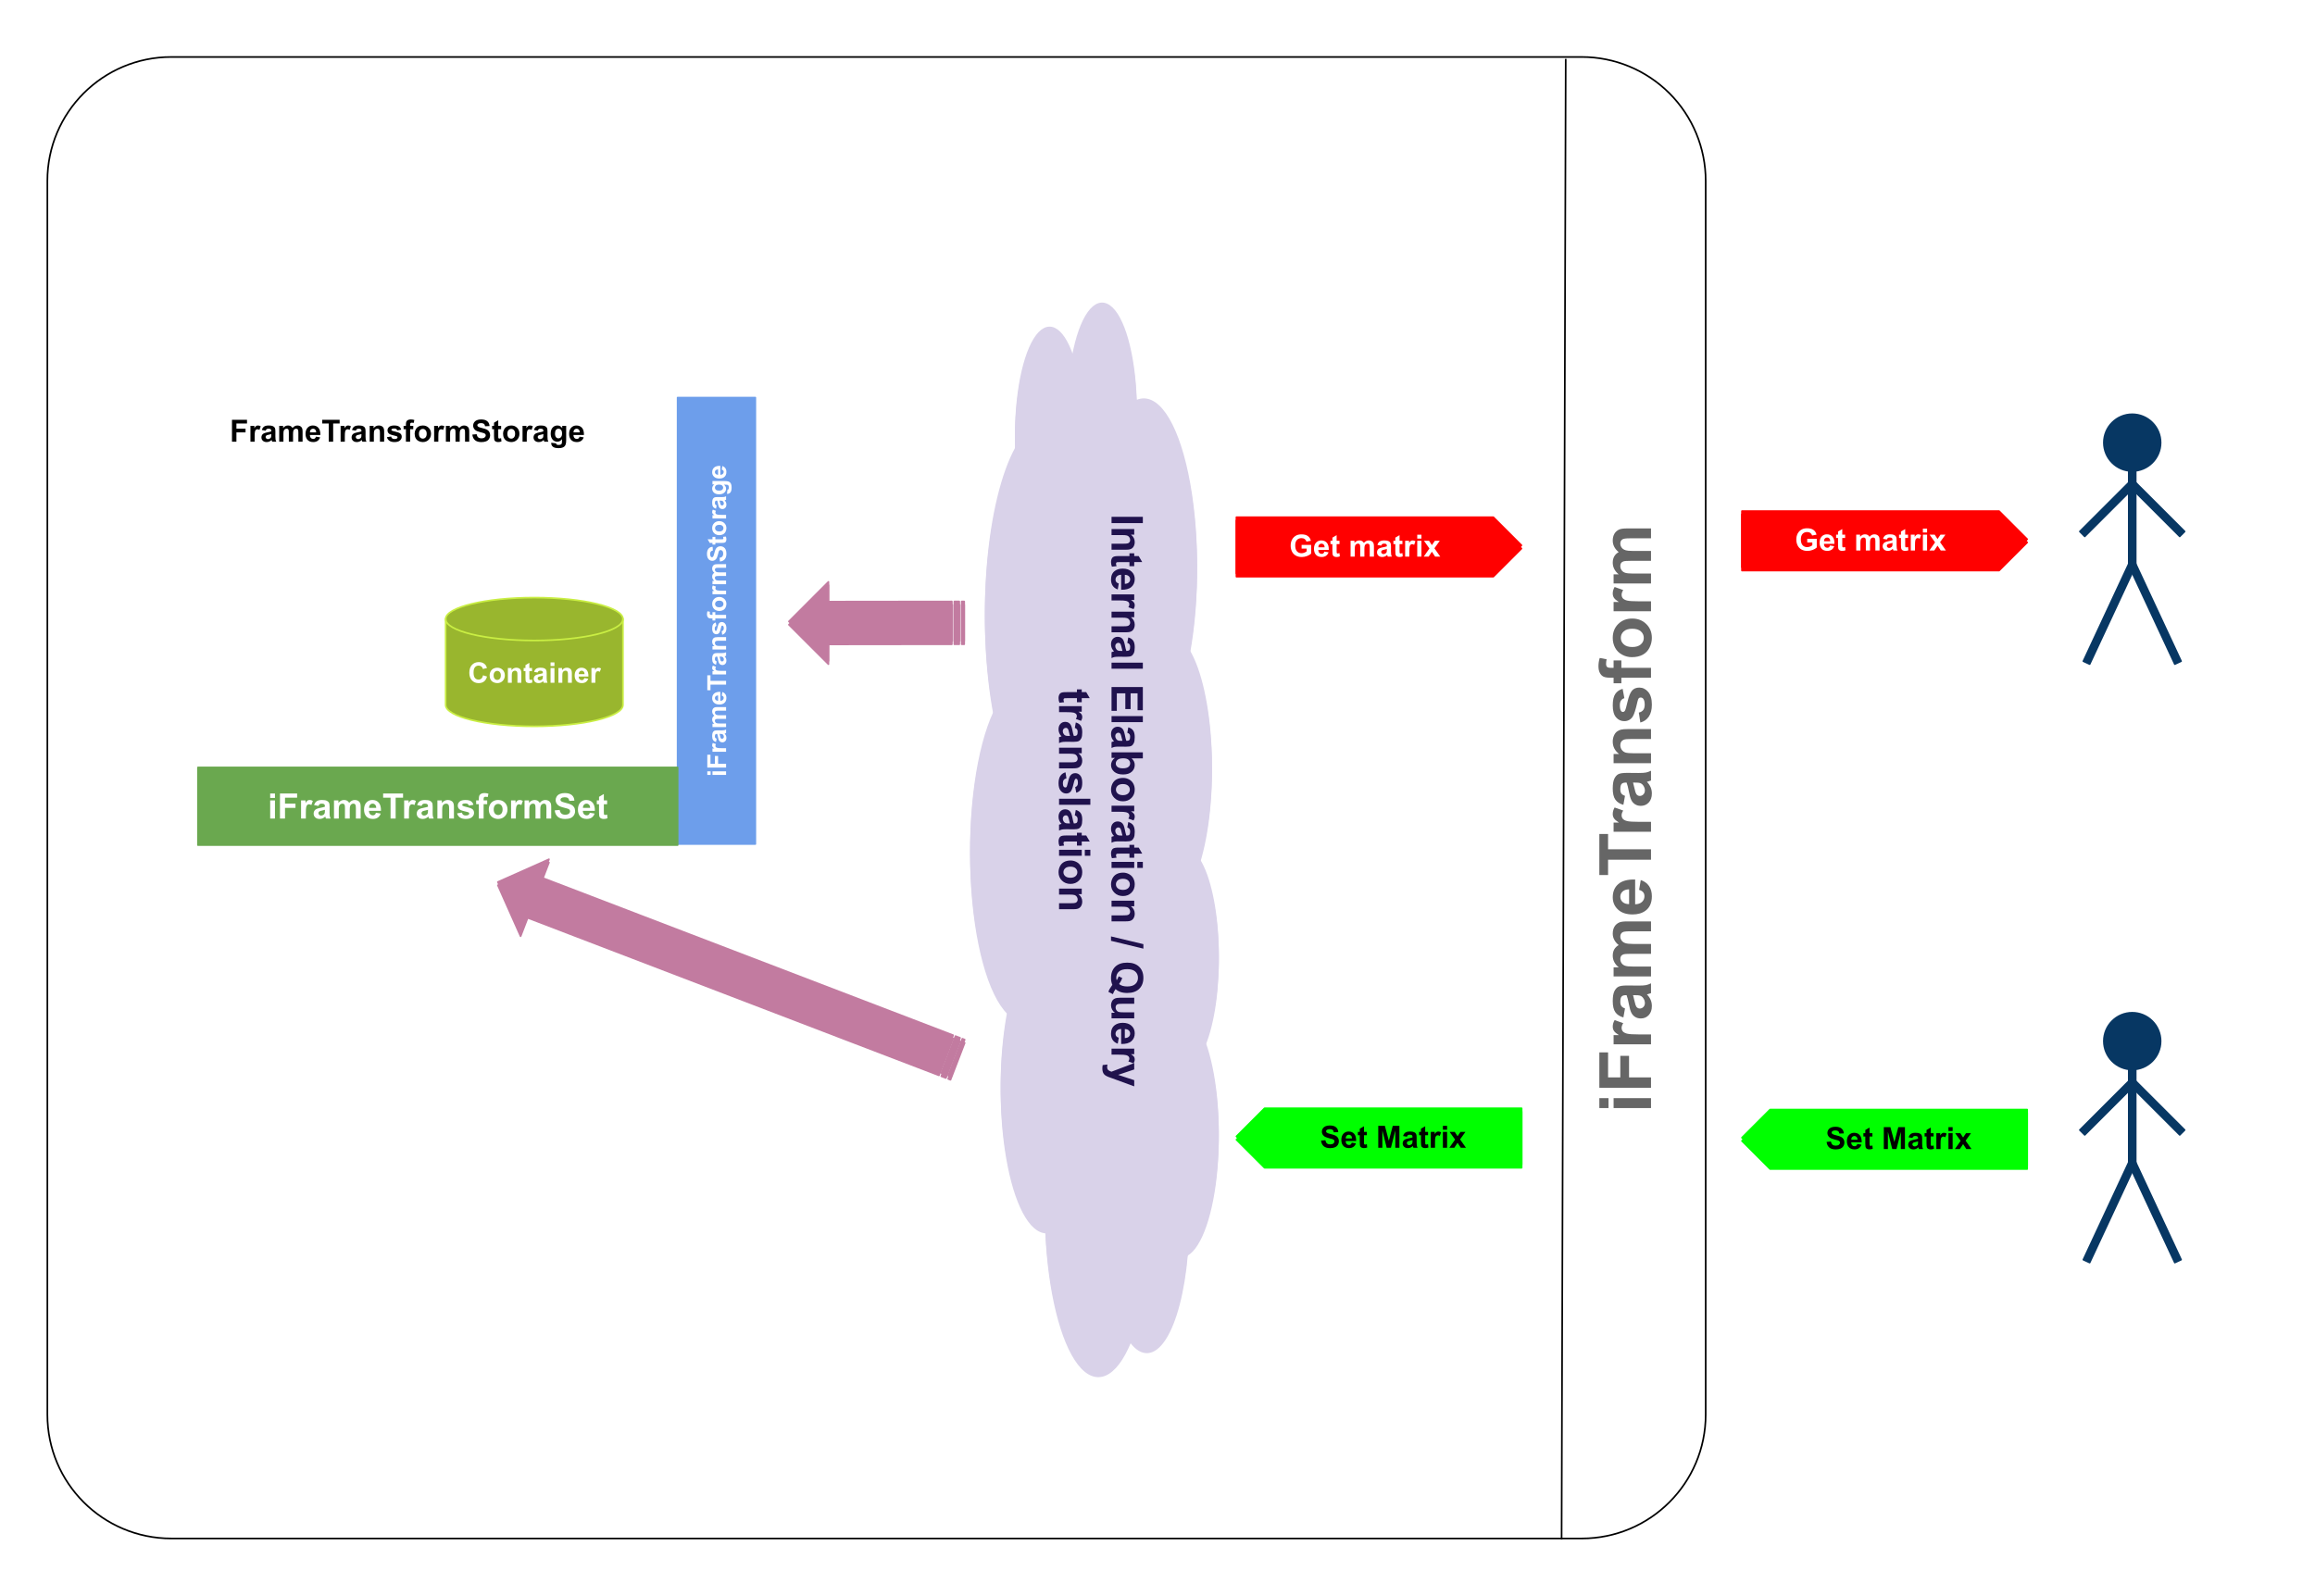 <svg version="1.1" viewBox="0.0 0.0 1411.26 973.425" fill="none" stroke="none" stroke-linecap="square" stroke-miterlimit="10" xmlns:xlink="http://www.w3.org/1999/xlink" xmlns="http://www.w3.org/2000/svg"><clipPath id="p.0"><path d="m0 0l1411.26 0l0 973.425l-1411.26 0l0 -973.425z" clip-rule="nonzero"/></clipPath><g clip-path="url(#p.0)"><path fill="#000000" fill-opacity="0.0" d="m0 0l1411.26 0l0 973.425l-1411.26 0z" fill-rule="evenodd"/><path fill="#ffffff" d="m28.879 110.277l0 0c0 -41.715 33.817 -75.532 75.532 -75.532l859.872 0c20.032 0 39.244 7.958 53.409 22.123c14.165 14.165 22.123 33.377 22.123 53.409l0 752.319c0 41.715 -33.817 75.532 -75.532 75.532l-859.872 0c-41.715 0 -75.532 -33.817 -75.532 -75.532z" fill-rule="evenodd"/><path stroke="#000000" stroke-width="1.0" stroke-linejoin="round" stroke-linecap="butt" d="m28.879 110.277l0 0c0 -41.715 33.817 -75.532 75.532 -75.532l859.872 0c20.032 0 39.244 7.958 53.409 22.123c14.165 14.165 22.123 33.377 22.123 53.409l0 752.319c0 41.715 -33.817 75.532 -75.532 75.532l-859.872 0c-41.715 0 -75.532 -33.817 -75.532 -75.532z" fill-rule="evenodd"/><path fill="#000000" fill-opacity="0.0" d="m954.487 36.409l-2.515 901.719" fill-rule="evenodd"/><path stroke="#000000" stroke-width="1.0" stroke-linejoin="round" stroke-linecap="butt" d="m954.487 36.409l-2.515 901.719" fill-rule="evenodd"/><path fill="#ffffff" d="m972.571 900.927l0 -803.679l36.345 0l0 803.679z" fill-rule="evenodd"/><path stroke="#ffffff" stroke-width="1.0" stroke-linejoin="round" stroke-linecap="butt" d="m972.571 900.927l0 -803.679l36.345 0l0 803.679z" fill-rule="evenodd"/><path fill="#666666" d="m980.578 675.659l-5.594 0l0 -6.047l5.594 0l0 6.047zm25.906 0l-22.812 0l0 -6.047l22.812 0l0 6.047zm0 -12.318l-31.5 0l0 -21.594l5.328 0l0 15.234l7.453 0l0 -13.141l5.328 0l0 13.141l13.391 0l0 6.359zm0 -32.564l0 6.031l-22.812 0l0 -5.609l3.234 0q-2.297 -1.438 -3.016 -2.578q-0.734 -1.156 -0.734 -2.609q0 -2.062 1.141 -3.984l5.25 1.875q-0.984 1.531 -0.984 2.828q0 1.281 0.703 2.156q0.703 0.875 2.531 1.391q1.812 0.5 7.641 0.5l7.047 0zm-15.859 -15.857l-0.984 5.484q-3.312 -0.922 -4.891 -3.172q-1.594 -2.266 -1.594 -6.719q0 -4.031 0.953 -6.0q0.953 -1.984 2.422 -2.781q1.469 -0.812 5.406 -0.812l7.047 0.062q3.016 0 4.438 -0.281q1.422 -0.297 3.062 -1.094l0 5.969q-0.609 0.234 -1.781 0.578q-0.547 0.156 -0.719 0.219q1.516 1.547 2.266 3.312q0.75 1.75 0.75 3.75q0 3.531 -1.906 5.562q-1.922 2.031 -4.844 2.031q-1.938 0 -3.438 -0.922q-1.516 -0.938 -2.328 -2.594q-0.812 -1.672 -1.406 -4.812q-0.797 -4.219 -1.484 -5.859l-0.594 0q-1.75 0 -2.484 0.859q-0.75 0.859 -0.75 3.25q0 1.609 0.641 2.516q0.625 0.891 2.219 1.453zm4.906 -8.078q0.375 1.156 0.922 3.672q0.531 2.516 1.047 3.297q0.844 1.172 2.125 1.172q1.266 0 2.203 -0.938q0.922 -0.953 0.922 -2.406q0 -1.641 -1.078 -3.125q-0.812 -1.094 -2.0 -1.438q-0.766 -0.234 -2.938 -0.234l-1.203 0zm-11.859 -11.424l0 -5.562l3.109 0q-3.625 -3.0 -3.625 -7.125q0 -2.188 0.906 -3.797q0.891 -1.609 2.719 -2.641q-1.828 -1.5 -2.719 -3.234q-0.906 -1.75 -0.906 -3.734q0 -2.5 1.016 -4.234q1.016 -1.75 3.0 -2.609q1.453 -0.625 4.719 -0.625l14.594 0l0 6.031l-13.047 0q-3.391 0 -4.375 0.625q-1.297 0.844 -1.297 2.578q0 1.266 0.781 2.391q0.766 1.109 2.266 1.609q1.484 0.5 4.719 0.5l10.953 0l0 6.031l-12.5 0q-3.328 0 -4.297 0.328q-0.969 0.312 -1.438 1.0q-0.484 0.672 -0.484 1.828q0 1.391 0.766 2.516q0.75 1.109 2.172 1.594q1.406 0.484 4.688 0.484l11.094 0l0 6.047l-22.812 0zm15.547 -52.795l1.016 -6.016q3.312 1.156 5.047 3.672q1.719 2.5 1.719 6.25q0 5.953 -3.891 8.812q-3.109 2.266 -7.859 2.266q-5.672 0 -8.875 -2.969q-3.219 -2.969 -3.219 -7.5q0 -5.094 3.359 -8.031q3.359 -2.953 10.297 -2.812l0 15.125q2.688 -0.078 4.188 -1.469q1.484 -1.391 1.484 -3.484q0 -1.406 -0.766 -2.375q-0.781 -0.969 -2.5 -1.469zm-6.094 -0.344q-2.625 0.062 -3.984 1.359q-1.375 1.281 -1.375 3.141q0 1.969 1.438 3.266q1.453 1.281 3.922 1.266l0 -9.031zm13.359 -18.049l-26.172 0l0 9.344l-5.328 0l0 -25.016l5.328 0l0 9.312l26.172 0l0 6.359zm0 -23.09l0 6.031l-22.812 0l0 -5.609l3.234 0q-2.297 -1.438 -3.016 -2.578q-0.734 -1.156 -0.734 -2.609q0 -2.062 1.141 -3.984l5.25 1.875q-0.984 1.531 -0.984 2.828q0 1.281 0.703 2.156q0.703 0.875 2.531 1.391q1.812 0.5 7.641 0.5l7.047 0zm-15.859 -15.857l-0.984 5.484q-3.312 -0.922 -4.891 -3.172q-1.594 -2.266 -1.594 -6.719q0 -4.031 0.953 -6.0q0.953 -1.984 2.422 -2.781q1.469 -0.812 5.406 -0.812l7.047 0.062q3.016 0 4.438 -0.281q1.422 -0.297 3.062 -1.094l0 5.969q-0.609 0.234 -1.781 0.578q-0.547 0.156 -0.719 0.219q1.516 1.547 2.266 3.312q0.75 1.75 0.75 3.75q0 3.531 -1.906 5.562q-1.922 2.031 -4.844 2.031q-1.938 0 -3.438 -0.922q-1.516 -0.938 -2.328 -2.594q-0.812 -1.672 -1.406 -4.812q-0.797 -4.219 -1.484 -5.859l-0.594 0q-1.75 0 -2.484 0.859q-0.75 0.859 -0.75 3.25q0 1.609 0.641 2.516q0.625 0.891 2.219 1.453zm4.906 -8.078q0.375 1.156 0.922 3.672q0.531 2.516 1.047 3.297q0.844 1.172 2.125 1.172q1.266 0 2.203 -0.938q0.922 -0.953 0.922 -2.406q0 -1.641 -1.078 -3.125q-0.812 -1.094 -2.0 -1.438q-0.766 -0.234 -2.938 -0.234l-1.203 0zm10.953 -32.627l0 6.031l-11.641 0q-3.703 0 -4.781 0.391q-1.094 0.375 -1.688 1.25q-0.609 0.875 -0.609 2.094q0 1.578 0.859 2.828q0.859 1.234 2.281 1.703q1.422 0.453 5.25 0.453l10.328 0l0 6.047l-22.812 0l0 -5.609l3.344 0q-3.859 -2.984 -3.859 -7.531q0 -1.984 0.719 -3.641q0.719 -1.656 1.844 -2.5q1.109 -0.859 2.531 -1.188q1.406 -0.328 4.047 -0.328l14.188 0zm-6.516 -4.002l-0.922 -6.062q1.766 -0.391 2.688 -1.562q0.906 -1.188 0.906 -3.312q0 -2.344 -0.859 -3.516q-0.609 -0.797 -1.609 -0.797q-0.688 0 -1.141 0.422q-0.438 0.453 -0.797 2.016q-1.609 7.312 -2.938 9.266q-1.859 2.703 -5.141 2.703q-2.969 0 -4.984 -2.328q-2.016 -2.344 -2.016 -7.266q0 -4.688 1.531 -6.969q1.516 -2.281 4.5 -3.141l1.047 5.703q-1.328 0.359 -2.031 1.391q-0.719 1.016 -0.719 2.906q0 2.375 0.672 3.406q0.469 0.688 1.219 0.688q0.656 0 1.109 -0.594q0.594 -0.812 1.688 -5.641q1.094 -4.828 2.688 -6.734q1.609 -1.891 4.484 -1.891q3.141 0 5.406 2.625q2.25 2.609 2.25 7.75q0 4.656 -1.891 7.375q-1.891 2.719 -5.141 3.562zm-16.297 -23.955l0 -3.359l-1.719 0q-2.891 0 -4.297 -0.609q-1.422 -0.609 -2.312 -2.25q-0.891 -1.641 -0.891 -4.156q0 -2.578 0.766 -5.047l4.219 0.812q-0.344 1.438 -0.344 2.766q0 1.312 0.609 1.891q0.609 0.562 2.359 0.562l1.609 0l0 -4.516l4.75 0l0 4.516l18.062 0l0 6.031l-18.062 0l0 3.359l-4.75 0zm11.078 -15.902q-3.0 0 -5.812 -1.484q-2.828 -1.484 -4.297 -4.188q-1.484 -2.719 -1.484 -6.078q0 -5.172 3.359 -8.484q3.359 -3.312 8.5 -3.312q5.172 0 8.578 3.344q3.406 3.344 3.406 8.406q0 3.141 -1.422 5.984q-1.422 2.844 -4.156 4.328q-2.734 1.484 -6.672 1.484zm0.328 -6.188q3.391 0 5.203 -1.609q1.797 -1.609 1.797 -3.969q0 -2.375 -1.797 -3.969q-1.812 -1.594 -5.25 -1.594q-3.344 0 -5.141 1.594q-1.812 1.594 -1.812 3.969q0 2.359 1.812 3.969q1.797 1.609 5.188 1.609zm11.406 -27.861l0 6.031l-22.812 0l0 -5.609l3.234 0q-2.297 -1.438 -3.016 -2.578q-0.734 -1.156 -0.734 -2.609q0 -2.062 1.141 -3.984l5.25 1.875q-0.984 1.531 -0.984 2.828q0 1.281 0.703 2.156q0.703 0.875 2.531 1.391q1.812 0.5 7.641 0.5l7.047 0zm-22.812 -10.889l0 -5.562l3.109 0q-3.625 -3.0 -3.625 -7.125q0 -2.188 0.906 -3.797q0.891 -1.609 2.719 -2.641q-1.828 -1.5 -2.719 -3.234q-0.906 -1.75 -0.906 -3.734q0 -2.5 1.016 -4.234q1.016 -1.75 3.0 -2.609q1.453 -0.625 4.719 -0.625l14.594 0l0 6.031l-13.047 0q-3.391 0 -4.375 0.625q-1.297 0.844 -1.297 2.578q0 1.266 0.781 2.391q0.766 1.109 2.266 1.609q1.484 0.5 4.719 0.5l10.953 0l0 6.031l-12.5 0q-3.328 0 -4.297 0.328q-0.969 0.312 -1.438 1.0q-0.484 0.672 -0.484 1.828q0 1.391 0.766 2.516q0.75 1.109 2.172 1.594q1.406 0.484 4.688 0.484l11.094 0l0 6.047l-22.812 0z" fill-rule="nonzero"/><g filter="url(#shadowFilter-p.1)"><use xlink:href="#p.1" transform="matrix(1.0 0.0 0.0 1.0 0.0 2.0)"/></g><defs><filter id="shadowFilter-p.1" filterUnits="userSpaceOnUse"><feGaussianBlur in="SourceAlpha" stdDeviation="2.0" result="blur"/><feComponentTransfer in="blur" color-interpolation-filters="sRGB"><feFuncR type="linear" slope="0" intercept="0.125"/><feFuncG type="linear" slope="0" intercept="0.071"/><feFuncB type="linear" slope="0" intercept="0.302"/><feFuncA type="linear" slope="0.5" intercept="0"/></feComponentTransfer></filter></defs><g id="p.1"><path fill="#d9d2e9" d="m692.937 244.361l0 0c12.151 -5.252 24.179 11.992 30.982 44.414c6.802 32.422 7.185 74.337 0.986 107.959l0 0c7.065 11.91 11.943 33.708 13.158 58.801c1.215 25.093 -1.375 50.534 -6.987 68.627l0 0c6.406 10.146 10.709 30.066 11.384 52.694c0.675 22.627 -2.375 44.759 -8.067 58.541l0 0c6.79 18.329 9.649 47.492 7.339 74.869c-2.309 27.377 -9.372 48.051 -18.132 53.076l0 0c-1.928 22.457 -6.831 41.163 -13.44 51.285c-6.609 10.122 -14.278 10.668 -21.023 1.495l0 0c-9.06 22.113 -21.133 27.286 -31.713 13.588c-10.58 -13.698 -18.078 -44.209 -19.695 -80.146c-9.93 -0.253 -19.041 -17.552 -23.822 -45.228c-4.781 -27.676 -4.485 -61.408 0.773 -88.194l0 0c-11.893 -11.409 -20.643 -43.523 -22.471 -82.467c-1.828 -38.944 3.595 -77.736 13.925 -99.617l0 0c-5.092 -26.822 -6.558 -59.005 -4.069 -89.291c2.489 -30.286 8.724 -56.123 17.299 -71.682l0 0c-1.01 -27.408 3.461 -53.909 11.193 -66.348c7.732 -12.44 17.079 -8.172 23.403 10.687l0 0c4.53 -24.449 13.519 -36.924 22.28 -30.921c8.761 6.004 15.308 29.126 16.228 57.309z" fill-rule="evenodd"/><path fill="#000000" fill-opacity="0.0" d="m653.961 217.43l0 0c-2.138 11.538 -3.108 24.866 -2.779 38.196m-31.818 17.459c0.211 5.732 0.658 11.351 1.33 16.712m-14.559 144.254c1.903 -4.032 3.937 -7.407 6.067 -10.069m2.479 192.16l0 0c2.168 2.08 4.4 3.428 6.657 4.021m16.391 129.396c10.572 0.27 20.251 -18.804 24.881 -49.027m26.526 115.585c-3.6 -4.895 -6.793 -12.367 -9.33 -21.831m43.794 -30.945l0 0c-1.454 0.834 -2.929 1.22 -4.406 1.153m15.198 -129.096l0 0c-1.694 -4.572 -3.586 -8.339 -5.619 -11.184m2.303 -100.052l0 0c-1.538 -2.437 -3.166 -4.256 -4.846 -5.417m-1.326 -122.014l0 0c-1.312 7.114 -2.891 13.696 -4.702 19.6m-27.266 -171.971l0 0c-1.675 0.724 -3.329 1.868 -4.947 3.421" fill-rule="evenodd"/><path stroke="#d9d2e9" stroke-width="1.0" stroke-linejoin="round" stroke-linecap="butt" d="m692.937 244.361l0 0c12.151 -5.252 24.179 11.992 30.982 44.414c6.802 32.422 7.185 74.337 0.986 107.959l0 0c7.065 11.91 11.943 33.708 13.158 58.801c1.215 25.093 -1.375 50.534 -6.987 68.627l0 0c6.406 10.146 10.709 30.066 11.384 52.694c0.675 22.627 -2.375 44.759 -8.067 58.541l0 0c6.79 18.329 9.649 47.492 7.339 74.869c-2.309 27.377 -9.372 48.051 -18.132 53.076l0 0c-1.928 22.457 -6.831 41.163 -13.44 51.285c-6.609 10.122 -14.278 10.668 -21.023 1.495l0 0c-9.06 22.113 -21.133 27.286 -31.713 13.588c-10.58 -13.698 -18.078 -44.209 -19.695 -80.146c-9.93 -0.253 -19.041 -17.552 -23.822 -45.228c-4.781 -27.676 -4.485 -61.408 0.773 -88.194l0 0c-11.893 -11.409 -20.643 -43.523 -22.471 -82.467c-1.828 -38.944 3.595 -77.736 13.925 -99.617l0 0c-5.092 -26.822 -6.558 -59.005 -4.069 -89.291c2.489 -30.286 8.724 -56.123 17.299 -71.682l0 0c-1.01 -27.408 3.461 -53.909 11.193 -66.348c7.732 -12.44 17.079 -8.172 23.403 10.687l0 0c4.53 -24.449 13.519 -36.924 22.28 -30.921c8.761 6.004 15.308 29.126 16.228 57.309z" fill-rule="evenodd"/><path stroke="#d9d2e9" stroke-width="1.0" stroke-linejoin="round" stroke-linecap="butt" d="m653.961 217.43l0 0c-2.138 11.538 -3.108 24.866 -2.779 38.196m-31.818 17.459c0.211 5.732 0.658 11.351 1.33 16.712m-14.559 144.254c1.903 -4.032 3.937 -7.407 6.067 -10.069m2.479 192.16l0 0c2.168 2.08 4.4 3.428 6.657 4.021m16.391 129.396c10.572 0.27 20.251 -18.804 24.881 -49.027m26.526 115.585c-3.6 -4.895 -6.793 -12.367 -9.33 -21.831m43.794 -30.945l0 0c-1.454 0.834 -2.929 1.22 -4.406 1.153m15.198 -129.096l0 0c-1.694 -4.572 -3.586 -8.339 -5.619 -11.184m2.303 -100.052l0 0c-1.538 -2.437 -3.166 -4.256 -4.846 -5.417m-1.326 -122.014l0 0c-1.312 7.114 -2.891 13.696 -4.702 19.6m-27.266 -171.971l0 0c-1.675 0.724 -3.329 1.868 -4.947 3.421" fill-rule="evenodd"/><path fill="#20124d" d="m677.617 315.14l19.078 0l0 3.844l-19.078 0l0 -3.844zm0 20.062l0 -3.656l7.047 0q2.25 0 2.906 -0.234q0.656 -0.234 1.016 -0.766q0.375 -0.516 0.375 -1.266q0 -0.953 -0.531 -1.703q-0.516 -0.75 -1.375 -1.031q-0.859 -0.281 -3.172 -0.281l-6.266 0l0 -3.656l13.828 0l0 3.391l-2.031 0q2.344 1.812 2.344 4.562q0 1.203 -0.438 2.203q-0.438 1.016 -1.125 1.516q-0.672 0.516 -1.531 0.719q-0.859 0.203 -2.453 0.203l-8.594 0zm13.828 10.048l-2.922 0l0 -2.5l-5.562 0q-1.703 0 -1.984 0.062q-0.281 0.078 -0.469 0.328q-0.172 0.266 -0.172 0.625q0 0.516 0.359 1.469l-2.844 0.312q-0.547 -1.266 -0.547 -2.891q0 -0.984 0.328 -1.781q0.328 -0.797 0.859 -1.172q0.531 -0.359 1.422 -0.5q0.641 -0.125 2.578 -0.125l6.031 0l0 -1.672l2.922 0l0 1.672l2.734 0l2.141 3.672l-4.875 0l0 2.5zm-9.422 10.549l-0.625 3.641q-2.0 -0.703 -3.047 -2.219q-1.047 -1.516 -1.047 -3.797q0 -3.609 2.359 -5.328q1.891 -1.375 4.766 -1.375q3.438 0 5.375 1.797q1.953 1.797 1.953 4.547q0 3.078 -2.047 4.859q-2.031 1.781 -6.234 1.703l0 -9.156q-1.625 0.047 -2.531 0.891q-0.906 0.844 -0.906 2.109q0 0.859 0.469 1.438q0.469 0.594 1.516 0.891zm3.688 0.203q1.594 -0.031 2.422 -0.812q0.828 -0.781 0.828 -1.906q0 -1.203 -0.875 -1.984q-0.875 -0.781 -2.375 -0.766l0 5.469zm-8.094 10.122l0 -3.672l13.828 0l0 3.406l-1.969 0q1.391 0.875 1.828 1.562q0.453 0.703 0.453 1.578q0 1.25 -0.703 2.422l-3.188 -1.141q0.609 -0.922 0.609 -1.719q0 -0.766 -0.422 -1.297q-0.422 -0.531 -1.531 -0.844q-1.109 -0.297 -4.641 -0.297l-4.266 0zm0 19.436l0 -3.656l7.047 0q2.25 0 2.906 -0.234q0.656 -0.234 1.016 -0.766q0.375 -0.516 0.375 -1.266q0 -0.953 -0.531 -1.703q-0.516 -0.75 -1.375 -1.031q-0.859 -0.281 -3.172 -0.281l-6.266 0l0 -3.656l13.828 0l0 3.391l-2.031 0q2.344 1.812 2.344 4.562q0 1.203 -0.438 2.203q-0.438 1.016 -1.125 1.516q-0.672 0.516 -1.531 0.719q-0.859 0.203 -2.453 0.203l-8.594 0zm9.609 6.439l0.594 -3.312q2.0 0.562 2.969 1.922q0.969 1.375 0.969 4.062q0 2.453 -0.578 3.641q-0.578 1.203 -1.484 1.688q-0.891 0.5 -3.266 0.5l-4.266 -0.047q-1.828 0 -2.703 0.172q-0.859 0.172 -1.844 0.656l0 -3.609q0.359 -0.141 1.078 -0.359q0.328 -0.094 0.438 -0.125q-0.922 -0.938 -1.375 -2.016q-0.453 -1.062 -0.453 -2.266q0 -2.141 1.156 -3.375q1.156 -1.219 2.938 -1.219q1.172 0 2.078 0.547q0.922 0.562 1.406 1.578q0.484 1.016 0.859 2.906q0.484 2.562 0.891 3.562l0.375 0q1.047 0 1.5 -0.531q0.453 -0.516 0.453 -1.969q0 -0.969 -0.391 -1.516q-0.391 -0.547 -1.344 -0.891zm-2.969 4.906q-0.234 -0.703 -0.562 -2.234q-0.328 -1.516 -0.641 -1.984q-0.5 -0.719 -1.281 -0.719q-0.766 0 -1.328 0.562q-0.562 0.578 -0.562 1.469q0 0.984 0.656 1.891q0.484 0.656 1.203 0.859q0.469 0.156 1.781 0.156l0.734 0zm-6.641 7.184l19.078 0l0 3.672l-19.078 0l0 -3.672zm0 14.843l19.078 0l0 14.156l-3.219 0l0 -10.297l-4.234 0l0 9.578l-3.219 0l0 -9.578l-5.188 0l0 10.656l-3.219 0l0 -14.516zm0 17.748l19.078 0l0 3.672l-19.078 0l0 -3.672zm9.609 10.14l0.594 -3.312q2.0 0.562 2.969 1.922q0.969 1.375 0.969 4.062q0 2.453 -0.578 3.641q-0.578 1.203 -1.484 1.688q-0.891 0.5 -3.266 0.5l-4.266 -0.047q-1.828 0 -2.703 0.172q-0.859 0.172 -1.844 0.656l0 -3.609q0.359 -0.141 1.078 -0.359q0.328 -0.094 0.438 -0.125q-0.922 -0.938 -1.375 -2.016q-0.453 -1.062 -0.453 -2.266q0 -2.141 1.156 -3.375q1.156 -1.219 2.938 -1.219q1.172 0 2.078 0.547q0.922 0.562 1.406 1.578q0.484 1.016 0.859 2.906q0.484 2.562 0.891 3.562l0.375 0q1.047 0 1.5 -0.531q0.453 -0.516 0.453 -1.969q0 -0.969 -0.391 -1.516q-0.391 -0.547 -1.344 -0.891zm-2.969 4.906q-0.234 -0.703 -0.562 -2.234q-0.328 -1.516 -0.641 -1.984q-0.5 -0.719 -1.281 -0.719q-0.766 0 -1.328 0.562q-0.562 0.578 -0.562 1.469q0 0.984 0.656 1.891q0.484 0.656 1.203 0.859q0.469 0.156 1.781 0.156l0.734 0zm-6.641 7.028l19.078 0l0 3.672l-6.875 0q1.938 1.688 1.938 4.0q0 2.531 -1.828 4.172q-1.828 1.656 -5.266 1.656q-3.531 0 -5.453 -1.688q-1.906 -1.672 -1.906 -4.094q0 -1.172 0.594 -2.328q0.594 -1.156 1.75 -1.984l-2.031 0l0 -3.406zm7.203 3.641q-2.141 0 -3.172 0.672q-1.453 0.953 -1.453 2.531q0 1.203 1.031 2.047q1.031 0.859 3.266 0.859q2.359 0 3.406 -0.859q1.062 -0.859 1.062 -2.188q0 -1.328 -1.031 -2.203q-1.016 -0.859 -3.109 -0.859zm-0.094 11.955q1.812 0 3.516 0.891q1.719 0.906 2.609 2.547q0.906 1.656 0.906 3.688q0 3.141 -2.047 5.141q-2.031 2.0 -5.141 2.0q-3.141 0 -5.203 -2.031q-2.062 -2.016 -2.062 -5.078q0 -1.906 0.859 -3.641q0.859 -1.719 2.516 -2.625q1.656 -0.891 4.047 -0.891zm-0.203 3.75q-2.047 0 -3.141 0.969q-1.094 0.984 -1.094 2.422q0 1.422 1.094 2.391q1.094 0.984 3.172 0.984q2.031 0 3.125 -0.984q1.094 -0.969 1.094 -2.391q0 -1.438 -1.094 -2.422q-1.094 -0.969 -3.156 -0.969zm-6.906 16.892l0 -3.672l13.828 0l0 3.406l-1.969 0q1.391 0.875 1.828 1.562q0.453 0.703 0.453 1.578q0 1.25 -0.703 2.422l-3.188 -1.141q0.609 -0.922 0.609 -1.719q0 -0.766 -0.422 -1.297q-0.422 -0.531 -1.531 -0.844q-1.109 -0.297 -4.641 -0.297l-4.266 0zm9.609 9.592l0.594 -3.312q2.0 0.562 2.969 1.922q0.969 1.375 0.969 4.062q0 2.453 -0.578 3.641q-0.578 1.203 -1.484 1.688q-0.891 0.5 -3.266 0.5l-4.266 -0.047q-1.828 0 -2.703 0.172q-0.859 0.172 -1.844 0.656l0 -3.609q0.359 -0.141 1.078 -0.359q0.328 -0.094 0.438 -0.125q-0.922 -0.938 -1.375 -2.016q-0.453 -1.062 -0.453 -2.266q0 -2.141 1.156 -3.375q1.156 -1.219 2.938 -1.219q1.172 0 2.078 0.547q0.922 0.562 1.406 1.578q0.484 1.016 0.859 2.906q0.484 2.562 0.891 3.562l0.375 0q1.047 0 1.5 -0.531q0.453 -0.516 0.453 -1.969q0 -0.969 -0.391 -1.516q-0.391 -0.547 -1.344 -0.891zm-2.969 4.906q-0.234 -0.703 -0.562 -2.234q-0.328 -1.516 -0.641 -1.984q-0.5 -0.719 -1.281 -0.719q-0.766 0 -1.328 0.562q-0.562 0.578 -0.562 1.469q0 0.984 0.656 1.891q0.484 0.656 1.203 0.859q0.469 0.156 1.781 0.156l0.734 0zm7.188 13.528l-2.922 0l0 -2.5l-5.562 0q-1.703 0 -1.984 0.062q-0.281 0.078 -0.469 0.328q-0.172 0.266 -0.172 0.625q0 0.516 0.359 1.469l-2.844 0.312q-0.547 -1.266 -0.547 -2.891q0 -0.984 0.328 -1.781q0.328 -0.797 0.859 -1.172q0.531 -0.359 1.422 -0.5q0.641 -0.125 2.578 -0.125l6.031 0l0 -1.672l2.922 0l0 1.672l2.734 0l2.141 3.672l-4.875 0l0 2.5zm1.875 2.533l3.375 0l0 3.672l-3.375 0l0 -3.672zm-15.703 0l13.828 0l0 3.672l-13.828 0l0 -3.672zm7.109 6.562q1.812 0 3.516 0.891q1.719 0.906 2.609 2.547q0.906 1.656 0.906 3.688q0 3.141 -2.047 5.141q-2.031 2.0 -5.141 2.0q-3.141 0 -5.203 -2.031q-2.062 -2.016 -2.062 -5.078q0 -1.906 0.859 -3.641q0.859 -1.719 2.516 -2.625q1.656 -0.891 4.047 -0.891zm-0.203 3.75q-2.047 0 -3.141 0.969q-1.094 0.984 -1.094 2.422q0 1.422 1.094 2.391q1.094 0.984 3.172 0.984q2.031 0 3.125 -0.984q1.094 -0.969 1.094 -2.391q0 -1.438 -1.094 -2.422q-1.094 -0.969 -3.156 -0.969zm-6.906 25.955l0 -3.656l7.047 0q2.25 0 2.906 -0.234q0.656 -0.234 1.016 -0.766q0.375 -0.516 0.375 -1.266q0 -0.953 -0.531 -1.703q-0.516 -0.75 -1.375 -1.031q-0.859 -0.281 -3.172 -0.281l-6.266 0l0 -3.656l13.828 0l0 3.391l-2.031 0q2.344 1.812 2.344 4.562q0 1.203 -0.438 2.203q-0.438 1.016 -1.125 1.516q-0.672 0.516 -1.531 0.719q-0.859 0.203 -2.453 0.203l-8.594 0zm-0.328 9.173l19.734 4.719l0 2.75l-19.734 -4.781l0 -2.688zm2.75 32.14q-1.016 1.422 -1.609 3.078l-2.719 -1.406q0.25 -0.875 0.703 -1.703q0.094 -0.188 1.703 -2.578q-0.828 -1.859 -0.828 -4.141q0 -4.406 2.594 -6.906q2.594 -2.484 7.281 -2.484q4.672 0 7.266 2.5q2.594 2.5 2.594 6.781q0 4.25 -2.594 6.734q-2.594 2.484 -7.266 2.484q-2.484 0 -4.359 -0.688q-1.422 -0.531 -2.766 -1.672zm2.172 -3.094q0.875 0.734 2.109 1.109q1.234 0.375 2.844 0.375q3.297 0 4.922 -1.469q1.641 -1.453 1.641 -3.812q0 -2.344 -1.641 -3.812q-1.641 -1.469 -4.922 -1.469q-3.344 0 -5.016 1.469q-1.656 1.469 -1.656 3.703q0 0.828 0.281 1.578q0.766 -1.172 1.188 -2.391l2.203 1.078q-0.656 1.906 -1.953 3.641zm-4.594 17.547l2.062 0q-1.094 -0.766 -1.734 -2.0q-0.641 -1.219 -0.641 -2.578q0 -1.406 0.609 -2.516q0.609 -1.094 1.719 -1.594q1.109 -0.5 3.062 -0.5l8.75 0l0 3.672l-6.359 0q-2.906 0 -3.578 0.188q-0.656 0.203 -1.047 0.734q-0.375 0.547 -0.375 1.359q0 0.938 0.516 1.672q0.516 0.75 1.281 1.016q0.766 0.281 3.719 0.281l5.844 0l0 3.656l-13.828 0l0 -3.391zm4.406 15.189l-0.625 3.641q-2.0 -0.703 -3.047 -2.219q-1.047 -1.516 -1.047 -3.797q0 -3.609 2.359 -5.328q1.891 -1.375 4.766 -1.375q3.438 0 5.375 1.797q1.953 1.797 1.953 4.547q0 3.078 -2.047 4.859q-2.031 1.781 -6.234 1.703l0 -9.156q-1.625 0.047 -2.531 0.891q-0.906 0.844 -0.906 2.109q0 0.859 0.469 1.438q0.469 0.594 1.516 0.891zm3.688 0.203q1.594 -0.031 2.422 -0.812q0.828 -0.781 0.828 -1.906q0 -1.203 -0.875 -1.984q-0.875 -0.781 -2.375 -0.766l0 5.469zm-8.094 10.122l0 -3.672l13.828 0l0 3.406l-1.969 0q1.391 0.875 1.828 1.562q0.453 0.703 0.453 1.578q0 1.25 -0.703 2.422l-3.188 -1.141q0.609 -0.922 0.609 -1.719q0 -0.766 -0.422 -1.297q-0.422 -0.531 -1.531 -0.844q-1.109 -0.297 -4.641 -0.297l-4.266 0zm13.828 5.139l0 3.891l-9.812 3.297l9.812 3.234l0 3.781l-13.312 -4.875l-2.406 -0.875q-1.203 -0.484 -1.844 -0.922q-0.641 -0.438 -1.031 -1.0q-0.406 -0.562 -0.625 -1.391q-0.219 -0.828 -0.219 -1.859q0 -1.062 0.219 -2.078l2.859 -0.328q-0.156 0.859 -0.156 1.547q0 1.281 0.75 1.891q0.734 0.609 1.906 0.938l13.859 -5.25z" fill-rule="nonzero"/><path fill="#20124d" d="m659.445 428.213l-2.922 0l0 -2.5l-5.562 0q-1.703 0 -1.984 0.062q-0.281 0.078 -0.469 0.328q-0.172 0.266 -0.172 0.625q0 0.516 0.359 1.469l-2.844 0.312q-0.547 -1.266 -0.547 -2.891q0 -0.984 0.328 -1.781q0.328 -0.797 0.859 -1.172q0.531 -0.359 1.422 -0.5q0.641 -0.125 2.578 -0.125l6.031 0l0 -1.672l2.922 0l0 1.672l2.734 0l2.141 3.672l-4.875 0l0 2.5zm-13.828 6.049l0 -3.672l13.828 0l0 3.406l-1.969 0q1.391 0.875 1.828 1.562q0.453 0.703 0.453 1.578q0 1.25 -0.703 2.422l-3.188 -1.141q0.609 -0.922 0.609 -1.719q0 -0.766 -0.422 -1.297q-0.422 -0.531 -1.531 -0.844q-1.109 -0.297 -4.641 -0.297l-4.266 0zm9.609 9.592l0.594 -3.312q2.0 0.562 2.969 1.922q0.969 1.375 0.969 4.062q0 2.453 -0.578 3.641q-0.578 1.203 -1.484 1.688q-0.891 0.5 -3.266 0.5l-4.266 -0.047q-1.828 0 -2.703 0.172q-0.859 0.172 -1.844 0.656l0 -3.609q0.359 -0.141 1.078 -0.359q0.328 -0.094 0.438 -0.125q-0.922 -0.938 -1.375 -2.016q-0.453 -1.062 -0.453 -2.266q0 -2.141 1.156 -3.375q1.156 -1.219 2.938 -1.219q1.172 0 2.078 0.547q0.922 0.562 1.406 1.578q0.484 1.016 0.859 2.906q0.484 2.562 0.891 3.562l0.375 0q1.047 0 1.5 -0.531q0.453 -0.516 0.453 -1.969q0 -0.969 -0.391 -1.516q-0.391 -0.547 -1.344 -0.891zm-2.969 4.906q-0.234 -0.703 -0.562 -2.234q-0.328 -1.516 -0.641 -1.984q-0.5 -0.719 -1.281 -0.719q-0.766 0 -1.328 0.562q-0.562 0.578 -0.562 1.469q0 0.984 0.656 1.891q0.484 0.656 1.203 0.859q0.469 0.156 1.781 0.156l0.734 0zm-6.641 19.762l0 -3.656l7.047 0q2.25 0 2.906 -0.234q0.656 -0.234 1.016 -0.766q0.375 -0.516 0.375 -1.266q0 -0.953 -0.531 -1.703q-0.516 -0.75 -1.375 -1.031q-0.859 -0.281 -3.172 -0.281l-6.266 0l0 -3.656l13.828 0l0 3.391l-2.031 0q2.344 1.812 2.344 4.562q0 1.203 -0.438 2.203q-0.438 1.016 -1.125 1.516q-0.672 0.516 -1.531 0.719q-0.859 0.203 -2.453 0.203l-8.594 0zm3.938 2.423l0.562 3.672q-1.062 0.234 -1.625 0.953q-0.547 0.719 -0.547 2.0q0 1.422 0.516 2.141q0.375 0.469 0.984 0.469q0.422 0 0.688 -0.25q0.266 -0.281 0.484 -1.234q0.969 -4.422 1.781 -5.609q1.125 -1.641 3.109 -1.641q1.797 0 3.016 1.422q1.234 1.422 1.234 4.406q0 2.828 -0.938 4.203q-0.922 1.391 -2.719 1.906l-0.641 -3.438q0.797 -0.234 1.219 -0.859q0.438 -0.609 0.438 -1.75q0 -1.438 -0.391 -2.062q-0.297 -0.422 -0.75 -0.422q-0.391 0 -0.656 0.359q-0.375 0.5 -1.047 3.422q-0.656 2.922 -1.609 4.078q-0.984 1.141 -2.719 1.141q-1.906 0 -3.281 -1.594q-1.359 -1.578 -1.359 -4.688q0 -2.828 1.141 -4.484q1.156 -1.641 3.109 -2.141zm-3.938 16.106l19.078 0l0 3.672l-19.078 0l0 -3.672zm9.609 10.14l0.594 -3.312q2.0 0.562 2.969 1.922q0.969 1.375 0.969 4.062q0 2.453 -0.578 3.641q-0.578 1.203 -1.484 1.688q-0.891 0.5 -3.266 0.5l-4.266 -0.047q-1.828 0 -2.703 0.172q-0.859 0.172 -1.844 0.656l0 -3.609q0.359 -0.141 1.078 -0.359q0.328 -0.094 0.438 -0.125q-0.922 -0.938 -1.375 -2.016q-0.453 -1.062 -0.453 -2.266q0 -2.141 1.156 -3.375q1.156 -1.219 2.938 -1.219q1.172 0 2.078 0.547q0.922 0.562 1.406 1.578q0.484 1.016 0.859 2.906q0.484 2.562 0.891 3.562l0.375 0q1.047 0 1.5 -0.531q0.453 -0.516 0.453 -1.969q0 -0.969 -0.391 -1.516q-0.391 -0.547 -1.344 -0.891zm-2.969 4.906q-0.234 -0.703 -0.562 -2.234q-0.328 -1.516 -0.641 -1.984q-0.5 -0.719 -1.281 -0.719q-0.766 0 -1.328 0.562q-0.562 0.578 -0.562 1.469q0 0.984 0.656 1.891q0.484 0.656 1.203 0.859q0.469 0.156 1.781 0.156l0.734 0zm7.188 13.528l-2.922 0l0 -2.5l-5.562 0q-1.703 0 -1.984 0.062q-0.281 0.078 -0.469 0.328q-0.172 0.266 -0.172 0.625q0 0.516 0.359 1.469l-2.844 0.312q-0.547 -1.266 -0.547 -2.891q0 -0.984 0.328 -1.781q0.328 -0.797 0.859 -1.172q0.531 -0.359 1.422 -0.5q0.641 -0.125 2.578 -0.125l6.031 0l0 -1.672l2.922 0l0 1.672l2.734 0l2.141 3.672l-4.875 0l0 2.5zm1.875 2.533l3.375 0l0 3.672l-3.375 0l0 -3.672zm-15.703 0l13.828 0l0 3.672l-13.828 0l0 -3.672zm7.109 6.562q1.812 0 3.516 0.891q1.719 0.906 2.609 2.547q0.906 1.656 0.906 3.688q0 3.141 -2.047 5.141q-2.031 2.0 -5.141 2.0q-3.141 0 -5.203 -2.031q-2.062 -2.016 -2.062 -5.078q0 -1.906 0.859 -3.641q0.859 -1.719 2.516 -2.625q1.656 -0.891 4.047 -0.891zm-0.203 3.75q-2.047 0 -3.141 0.969q-1.094 0.984 -1.094 2.422q0 1.422 1.094 2.391q1.094 0.984 3.172 0.984q2.031 0 3.125 -0.984q1.094 -0.969 1.094 -2.391q0 -1.438 -1.094 -2.422q-1.094 -0.969 -3.156 -0.969zm-6.906 25.955l0 -3.656l7.047 0q2.25 0 2.906 -0.234q0.656 -0.234 1.016 -0.766q0.375 -0.516 0.375 -1.266q0 -0.953 -0.531 -1.703q-0.516 -0.75 -1.375 -1.031q-0.859 -0.281 -3.172 -0.281l-6.266 0l0 -3.656l13.828 0l0 3.391l-2.031 0q2.344 1.812 2.344 4.562q0 1.203 -0.438 2.203q-0.438 1.016 -1.125 1.516q-0.672 0.516 -1.531 0.719q-0.859 0.203 -2.453 0.203l-8.594 0z" fill-rule="nonzero"/></g><g filter="url(#shadowFilter-p.2)"><use xlink:href="#p.2" transform="matrix(1.0 0.0 0.0 1.0 0.0 2.0)"/></g><defs><filter id="shadowFilter-p.2" filterUnits="userSpaceOnUse"><feGaussianBlur in="SourceAlpha" stdDeviation="2.0" result="blur"/><feComponentTransfer in="blur" color-interpolation-filters="sRGB"><feFuncR type="linear" slope="0" intercept="0.0"/><feFuncG type="linear" slope="0" intercept="0.0"/><feFuncB type="linear" slope="0" intercept="0.0"/><feFuncA type="linear" slope="0.5" intercept="0"/></feComponentTransfer></filter></defs><g id="p.2"><path fill="#ffffff" d="m120.68 242.424l339.649 0l0 272.057l-339.649 0z" fill-rule="evenodd"/><path stroke="#ffffff" stroke-width="1.0" stroke-linejoin="round" stroke-linecap="butt" d="m120.68 242.424l339.649 0l0 272.057l-339.649 0z" fill-rule="evenodd"/><path fill="#000000" d="m141.422 269.344l0 -13.359l9.156 0l0 2.266l-6.453 0l0 3.156l5.562 0l0 2.266l-5.562 0l0 5.672l-2.703 0zm13.818 0l-2.562 0l0 -9.672l2.375 0l0 1.375q0.609 -0.984 1.094 -1.281q0.484 -0.312 1.109 -0.312q0.875 0 1.688 0.484l-0.797 2.234q-0.641 -0.422 -1.203 -0.422q-0.531 0 -0.906 0.297q-0.375 0.297 -0.594 1.078q-0.203 0.766 -0.203 3.234l0 2.984zm6.713 -6.719l-2.328 -0.422q0.406 -1.406 1.359 -2.078q0.953 -0.672 2.844 -0.672q1.703 0 2.547 0.406q0.844 0.406 1.172 1.031q0.344 0.625 0.344 2.281l-0.016 3.0q0 1.266 0.109 1.875q0.125 0.609 0.469 1.297l-2.531 0q-0.109 -0.25 -0.25 -0.75q-0.062 -0.234 -0.094 -0.312q-0.656 0.641 -1.406 0.969q-0.734 0.312 -1.594 0.312q-1.484 0 -2.344 -0.812q-0.859 -0.812 -0.859 -2.047q0 -0.828 0.391 -1.469q0.391 -0.641 1.094 -0.969q0.703 -0.344 2.031 -0.609q1.797 -0.328 2.484 -0.625l0 -0.25q0 -0.75 -0.359 -1.062q-0.359 -0.312 -1.375 -0.312q-0.688 0 -1.078 0.281q-0.375 0.266 -0.609 0.938zm3.422 2.078q-0.484 0.156 -1.562 0.391q-1.062 0.219 -1.391 0.438q-0.5 0.359 -0.5 0.906q0 0.531 0.406 0.938q0.406 0.391 1.016 0.391q0.703 0 1.328 -0.469q0.469 -0.344 0.609 -0.844q0.094 -0.328 0.094 -1.25l0 -0.5zm4.844 -5.031l2.359 0l0 1.312q1.266 -1.531 3.016 -1.531q0.938 0 1.609 0.391q0.688 0.375 1.125 1.141q0.641 -0.766 1.375 -1.141q0.75 -0.391 1.578 -0.391q1.062 0 1.797 0.438q0.75 0.422 1.109 1.266q0.266 0.625 0.266 2.0l0 6.188l-2.562 0l0 -5.531q0 -1.438 -0.266 -1.859q-0.344 -0.547 -1.094 -0.547q-0.531 0 -1.016 0.328q-0.469 0.328 -0.672 0.969q-0.203 0.625 -0.203 2.0l0 4.641l-2.562 0l0 -5.297q0 -1.422 -0.141 -1.828q-0.141 -0.406 -0.422 -0.609q-0.281 -0.203 -0.781 -0.203q-0.594 0 -1.062 0.328q-0.469 0.312 -0.688 0.922q-0.203 0.594 -0.203 1.984l0 4.703l-2.562 0l0 -9.672zm22.385 6.594l2.547 0.422q-0.484 1.406 -1.547 2.141q-1.062 0.734 -2.656 0.734q-2.516 0 -3.734 -1.656q-0.953 -1.312 -0.953 -3.328q0 -2.406 1.25 -3.766q1.266 -1.359 3.188 -1.359q2.156 0 3.406 1.422q1.25 1.422 1.188 4.375l-6.406 0q0.031 1.141 0.609 1.781q0.594 0.625 1.484 0.625q0.594 0 1.0 -0.328q0.422 -0.328 0.625 -1.062zm0.156 -2.594q-0.031 -1.109 -0.578 -1.688q-0.547 -0.578 -1.328 -0.578q-0.844 0 -1.391 0.609q-0.547 0.609 -0.531 1.656l3.828 0zm7.641 5.672l0 -11.094l-3.953 0l0 -2.266l10.609 0l0 2.266l-3.953 0l0 11.094l-2.703 0zm9.804 0l-2.562 0l0 -9.672l2.375 0l0 1.375q0.609 -0.984 1.094 -1.281q0.484 -0.312 1.109 -0.312q0.875 0 1.688 0.484l-0.797 2.234q-0.641 -0.422 -1.203 -0.422q-0.531 0 -0.906 0.297q-0.375 0.297 -0.594 1.078q-0.203 0.766 -0.203 3.234l0 2.984zm6.713 -6.719l-2.328 -0.422q0.406 -1.406 1.359 -2.078q0.953 -0.672 2.844 -0.672q1.703 0 2.547 0.406q0.844 0.406 1.172 1.031q0.344 0.625 0.344 2.281l-0.016 3.0q0 1.266 0.109 1.875q0.125 0.609 0.469 1.297l-2.531 0q-0.109 -0.25 -0.25 -0.75q-0.062 -0.234 -0.094 -0.312q-0.656 0.641 -1.406 0.969q-0.734 0.312 -1.594 0.312q-1.484 0 -2.344 -0.812q-0.859 -0.812 -0.859 -2.047q0 -0.828 0.391 -1.469q0.391 -0.641 1.094 -0.969q0.703 -0.344 2.031 -0.609q1.797 -0.328 2.484 -0.625l0 -0.25q0 -0.75 -0.359 -1.062q-0.359 -0.312 -1.375 -0.312q-0.688 0 -1.078 0.281q-0.375 0.266 -0.609 0.938zm3.422 2.078q-0.484 0.156 -1.562 0.391q-1.062 0.219 -1.391 0.438q-0.5 0.359 -0.5 0.906q0 0.531 0.406 0.938q0.406 0.391 1.016 0.391q0.703 0 1.328 -0.469q0.469 -0.344 0.609 -0.844q0.094 -0.328 0.094 -1.25l0 -0.5zm13.844 4.641l-2.562 0l0 -4.938q0 -1.562 -0.172 -2.016q-0.156 -0.469 -0.531 -0.719q-0.359 -0.266 -0.875 -0.266q-0.672 0 -1.203 0.375q-0.531 0.359 -0.734 0.969q-0.188 0.594 -0.188 2.219l0 4.375l-2.547 0l0 -9.672l2.375 0l0 1.422q1.266 -1.641 3.188 -1.641q0.844 0 1.547 0.312q0.703 0.297 1.062 0.781q0.359 0.469 0.5 1.078q0.141 0.594 0.141 1.703l0 6.016zm1.693 -2.766l2.562 -0.391q0.172 0.75 0.672 1.141q0.5 0.391 1.406 0.391q0.984 0 1.484 -0.375q0.344 -0.25 0.344 -0.672q0 -0.297 -0.188 -0.484q-0.188 -0.188 -0.859 -0.344q-3.094 -0.688 -3.922 -1.25q-1.141 -0.781 -1.141 -2.172q0 -1.266 0.984 -2.109q1.0 -0.859 3.078 -0.859q1.984 0 2.953 0.656q0.969 0.641 1.328 1.906l-2.406 0.438q-0.156 -0.562 -0.594 -0.859q-0.422 -0.297 -1.234 -0.297q-1.0 0 -1.438 0.281q-0.297 0.203 -0.297 0.516q0 0.266 0.25 0.469q0.344 0.25 2.391 0.719q2.047 0.453 2.859 1.141q0.797 0.672 0.797 1.891q0 1.344 -1.109 2.297q-1.109 0.953 -3.281 0.953q-1.984 0 -3.141 -0.797q-1.141 -0.812 -1.5 -2.188zm10.157 -6.906l1.422 0l0 -0.734q0 -1.219 0.25 -1.812q0.266 -0.609 0.953 -0.984q0.703 -0.375 1.781 -0.375q1.094 0 2.141 0.328l-0.359 1.781q-0.609 -0.141 -1.172 -0.141q-0.547 0 -0.797 0.266q-0.234 0.25 -0.234 0.984l0 0.688l1.906 0l0 2.016l-1.906 0l0 7.656l-2.562 0l0 -7.656l-1.422 0l0 -2.016zm6.744 4.703q0 -1.281 0.625 -2.469q0.625 -1.203 1.781 -1.828q1.156 -0.625 2.578 -0.625q2.188 0 3.594 1.422q1.406 1.422 1.406 3.609q0 2.188 -1.422 3.641q-1.422 1.438 -3.562 1.438q-1.328 0 -2.547 -0.594q-1.203 -0.609 -1.828 -1.766q-0.625 -1.172 -0.625 -2.828zm2.625 0.125q0 1.453 0.672 2.219q0.688 0.75 1.688 0.75q1.0 0 1.672 -0.75q0.688 -0.766 0.688 -2.234q0 -1.422 -0.688 -2.188q-0.672 -0.766 -1.672 -0.766q-1.0 0 -1.688 0.766q-0.672 0.766 -0.672 2.203zm11.818 4.844l-2.562 0l0 -9.672l2.375 0l0 1.375q0.609 -0.984 1.094 -1.281q0.484 -0.312 1.109 -0.312q0.875 0 1.688 0.484l-0.797 2.234q-0.641 -0.422 -1.203 -0.422q-0.531 0 -0.906 0.297q-0.375 0.297 -0.594 1.078q-0.203 0.766 -0.203 3.234l0 2.984zm4.604 -9.672l2.359 0l0 1.312q1.266 -1.531 3.016 -1.531q0.938 0 1.609 0.391q0.688 0.375 1.125 1.141q0.641 -0.766 1.375 -1.141q0.75 -0.391 1.578 -0.391q1.062 0 1.797 0.438q0.75 0.422 1.109 1.266q0.266 0.625 0.266 2.0l0 6.188l-2.562 0l0 -5.531q0 -1.438 -0.266 -1.859q-0.344 -0.547 -1.094 -0.547q-0.531 0 -1.016 0.328q-0.469 0.328 -0.672 0.969q-0.203 0.625 -0.203 2.0l0 4.641l-2.562 0l0 -5.297q0 -1.422 -0.141 -1.828q-0.141 -0.406 -0.422 -0.609q-0.281 -0.203 -0.781 -0.203q-0.594 0 -1.062 0.328q-0.469 0.312 -0.688 0.922q-0.203 0.594 -0.203 1.984l0 4.703l-2.562 0l0 -9.672zm16.12 5.328l2.625 -0.25q0.234 1.312 0.953 1.938q0.734 0.609 1.969 0.609q1.297 0 1.953 -0.547q0.672 -0.547 0.672 -1.281q0 -0.484 -0.281 -0.812q-0.281 -0.328 -0.969 -0.578q-0.484 -0.156 -2.172 -0.578q-2.156 -0.547 -3.031 -1.328q-1.234 -1.094 -1.234 -2.688q0 -1.016 0.578 -1.906q0.578 -0.891 1.656 -1.344q1.094 -0.469 2.641 -0.469q2.516 0 3.781 1.109q1.281 1.094 1.344 2.938l-2.703 0.109q-0.172 -1.031 -0.75 -1.469q-0.562 -0.453 -1.703 -0.453q-1.172 0 -1.844 0.469q-0.422 0.312 -0.422 0.844q0 0.469 0.406 0.797q0.5 0.438 2.469 0.906q1.969 0.453 2.906 0.953q0.953 0.5 1.484 1.359q0.531 0.859 0.531 2.125q0 1.156 -0.641 2.156q-0.641 1.0 -1.812 1.484q-1.156 0.484 -2.891 0.484q-2.531 0 -3.891 -1.172q-1.359 -1.172 -1.625 -3.406zm17.553 -5.328l0 2.031l-1.75 0l0 3.906q0 1.188 0.047 1.391q0.047 0.188 0.219 0.312q0.188 0.125 0.438 0.125q0.359 0 1.031 -0.25l0.219 2.0q-0.891 0.375 -2.016 0.375q-0.703 0 -1.266 -0.234q-0.547 -0.234 -0.812 -0.594q-0.25 -0.375 -0.344 -1.0q-0.094 -0.453 -0.094 -1.812l0 -4.219l-1.172 0l0 -2.031l1.172 0l0 -1.922l2.578 -1.5l0 3.422l1.75 0zm1.181 4.703q0 -1.281 0.625 -2.469q0.625 -1.203 1.781 -1.828q1.156 -0.625 2.578 -0.625q2.188 0 3.594 1.422q1.406 1.422 1.406 3.609q0 2.188 -1.422 3.641q-1.422 1.438 -3.562 1.438q-1.328 0 -2.547 -0.594q-1.203 -0.609 -1.828 -1.766q-0.625 -1.172 -0.625 -2.828zm2.625 0.125q0 1.453 0.672 2.219q0.688 0.75 1.688 0.75q1.0 0 1.672 -0.75q0.688 -0.766 0.688 -2.234q0 -1.422 -0.688 -2.188q-0.672 -0.766 -1.672 -0.766q-1.0 0 -1.688 0.766q-0.672 0.766 -0.672 2.203zm11.818 4.844l-2.562 0l0 -9.672l2.375 0l0 1.375q0.609 -0.984 1.094 -1.281q0.484 -0.312 1.109 -0.312q0.875 0 1.688 0.484l-0.797 2.234q-0.641 -0.422 -1.203 -0.422q-0.531 0 -0.906 0.297q-0.375 0.297 -0.594 1.078q-0.203 0.766 -0.203 3.234l0 2.984zm6.713 -6.719l-2.328 -0.422q0.406 -1.406 1.359 -2.078q0.953 -0.672 2.844 -0.672q1.703 0 2.547 0.406q0.844 0.406 1.172 1.031q0.344 0.625 0.344 2.281l-0.016 3.0q0 1.266 0.109 1.875q0.125 0.609 0.469 1.297l-2.531 0q-0.109 -0.25 -0.25 -0.75q-0.062 -0.234 -0.094 -0.312q-0.656 0.641 -1.406 0.969q-0.734 0.312 -1.594 0.312q-1.484 0 -2.344 -0.812q-0.859 -0.812 -0.859 -2.047q0 -0.828 0.391 -1.469q0.391 -0.641 1.094 -0.969q0.703 -0.344 2.031 -0.609q1.797 -0.328 2.484 -0.625l0 -0.25q0 -0.75 -0.359 -1.062q-0.359 -0.312 -1.375 -0.312q-0.688 0 -1.078 0.281q-0.375 0.266 -0.609 0.938zm3.422 2.078q-0.484 0.156 -1.562 0.391q-1.062 0.219 -1.391 0.438q-0.5 0.359 -0.5 0.906q0 0.531 0.406 0.938q0.406 0.391 1.016 0.391q0.703 0 1.328 -0.469q0.469 -0.344 0.609 -0.844q0.094 -0.328 0.094 -1.25l0 -0.5zm4.813 5.281l2.922 0.359q0.062 0.5 0.328 0.688q0.375 0.281 1.156 0.281q1.0 0 1.5 -0.297q0.328 -0.203 0.516 -0.656q0.109 -0.312 0.109 -1.172l0 -1.406q-1.141 1.562 -2.891 1.562q-1.953 0 -3.094 -1.656q-0.891 -1.297 -0.891 -3.234q0 -2.438 1.172 -3.719q1.172 -1.281 2.906 -1.281q1.797 0 2.969 1.578l0 -1.359l2.391 0l0 8.672q0 1.719 -0.281 2.562q-0.281 0.844 -0.797 1.328q-0.5 0.484 -1.359 0.75q-0.844 0.281 -2.156 0.281q-2.453 0 -3.484 -0.844q-1.031 -0.844 -1.031 -2.125q0 -0.141 0.016 -0.312zm2.281 -5.672q0 1.531 0.594 2.25q0.594 0.719 1.469 0.719q0.938 0 1.578 -0.734q0.656 -0.734 0.656 -2.172q0 -1.516 -0.625 -2.234q-0.609 -0.734 -1.562 -0.734q-0.922 0 -1.516 0.719q-0.594 0.719 -0.594 2.188zm14.943 1.953l2.547 0.422q-0.484 1.406 -1.547 2.141q-1.062 0.734 -2.656 0.734q-2.516 0 -3.734 -1.656q-0.953 -1.312 -0.953 -3.328q0 -2.406 1.25 -3.766q1.266 -1.359 3.188 -1.359q2.156 0 3.406 1.422q1.25 1.422 1.188 4.375l-6.406 0q0.031 1.141 0.609 1.781q0.594 0.625 1.484 0.625q0.594 0 1.0 -0.328q0.422 -0.328 0.625 -1.062zm0.156 -2.594q-0.031 -1.109 -0.578 -1.688q-0.547 -0.578 -1.328 -0.578q-0.844 0 -1.391 0.609q-0.547 0.609 -0.531 1.656l3.828 0z" fill-rule="nonzero"/></g><path fill="#6d9eeb" d="m413.081 514.668l0 -272.236l47.383 0l0 272.236z" fill-rule="evenodd"/><path stroke="#6d9eeb" stroke-width="1.0" stroke-linejoin="round" stroke-linecap="butt" d="m413.081 514.668l0 -272.236l47.383 0l0 272.236z" fill-rule="evenodd"/><path fill="#ffffff" d="m433.21 472.535l-2.031 0l0 -2.188l2.031 0l0 2.188zm9.422 0l-8.297 0l0 -2.188l8.297 0l0 2.188zm0 -4.477l-11.453 0l0 -7.844l1.938 0l0 5.531l2.703 0l0 -4.781l1.938 0l0 4.781l4.875 0l0 2.312zm0 -11.836l0 2.188l-8.297 0l0 -2.031l1.172 0q-0.828 -0.531 -1.094 -0.938q-0.266 -0.422 -0.266 -0.953q0 -0.75 0.406 -1.453l1.922 0.688q-0.359 0.547 -0.359 1.031q0 0.453 0.25 0.781q0.25 0.312 0.922 0.5q0.656 0.188 2.781 0.188l2.562 0zm-5.766 -5.773l-0.359 2.0q-1.203 -0.344 -1.781 -1.156q-0.578 -0.828 -0.578 -2.438q0 -1.469 0.344 -2.188q0.344 -0.719 0.891 -1.016q0.531 -0.297 1.953 -0.297l2.562 0.031q1.094 0 1.625 -0.109q0.516 -0.109 1.109 -0.391l0 2.172q-0.219 0.078 -0.656 0.203q-0.188 0.062 -0.25 0.078q0.547 0.562 0.828 1.203q0.266 0.641 0.266 1.375q0 1.281 -0.688 2.016q-0.703 0.734 -1.766 0.734q-0.703 0 -1.25 -0.328q-0.562 -0.344 -0.844 -0.938q-0.297 -0.609 -0.516 -1.75q-0.297 -1.547 -0.547 -2.141l-0.219 0q-0.625 0 -0.891 0.312q-0.281 0.312 -0.281 1.188q0 0.578 0.234 0.906q0.234 0.328 0.812 0.531zm1.781 -2.938q0.141 0.422 0.344 1.344q0.188 0.906 0.375 1.188q0.297 0.438 0.766 0.438q0.469 0 0.812 -0.344q0.328 -0.344 0.328 -0.875q0 -0.594 -0.391 -1.141q-0.297 -0.391 -0.734 -0.516q-0.281 -0.094 -1.062 -0.094l-0.438 0zm-4.312 -4.148l0 -2.031l1.125 0q-1.312 -1.078 -1.312 -2.578q0 -0.797 0.328 -1.375q0.328 -0.594 0.984 -0.969q-0.656 -0.547 -0.984 -1.172q-0.328 -0.641 -0.328 -1.359q0 -0.922 0.375 -1.547q0.359 -0.641 1.078 -0.953q0.531 -0.219 1.719 -0.219l5.312 0l0 2.188l-4.75 0q-1.234 0 -1.594 0.234q-0.469 0.297 -0.469 0.938q0 0.453 0.281 0.859q0.281 0.406 0.828 0.594q0.547 0.172 1.719 0.172l3.984 0l0 2.203l-4.547 0q-1.219 0 -1.562 0.125q-0.359 0.109 -0.531 0.359q-0.172 0.234 -0.172 0.656q0 0.516 0.281 0.922q0.266 0.406 0.781 0.578q0.516 0.172 1.719 0.172l4.031 0l0 2.203l-8.297 0zm5.656 -19.195l0.359 -2.188q1.203 0.422 1.844 1.328q0.625 0.906 0.625 2.281q0 2.156 -1.422 3.203q-1.125 0.812 -2.859 0.812q-2.062 0 -3.219 -1.078q-1.172 -1.078 -1.172 -2.719q0 -1.859 1.219 -2.922q1.219 -1.078 3.75 -1.031l0 5.5q0.969 -0.016 1.516 -0.516q0.547 -0.516 0.547 -1.281q0 -0.516 -0.281 -0.859q-0.281 -0.359 -0.906 -0.531zm-2.219 -0.125q-0.953 0.016 -1.453 0.484q-0.5 0.469 -0.5 1.141q0 0.719 0.531 1.188q0.516 0.469 1.422 0.469l0 -3.281zm4.859 -6.57l-9.516 0l0 3.406l-1.938 0l0 -9.109l1.938 0l0 3.391l9.516 0l0 2.312zm0 -8.391l0 2.188l-8.297 0l0 -2.031l1.172 0q-0.828 -0.531 -1.094 -0.938q-0.266 -0.422 -0.266 -0.953q0 -0.75 0.406 -1.453l1.922 0.688q-0.359 0.547 -0.359 1.031q0 0.453 0.25 0.781q0.25 0.312 0.922 0.5q0.656 0.188 2.781 0.188l2.562 0zm-5.766 -5.773l-0.359 2.0q-1.203 -0.344 -1.781 -1.156q-0.578 -0.828 -0.578 -2.438q0 -1.469 0.344 -2.188q0.344 -0.719 0.891 -1.016q0.531 -0.297 1.953 -0.297l2.562 0.031q1.094 0 1.625 -0.109q0.516 -0.109 1.109 -0.391l0 2.172q-0.219 0.078 -0.656 0.203q-0.188 0.062 -0.25 0.078q0.547 0.562 0.828 1.203q0.266 0.641 0.266 1.375q0 1.281 -0.688 2.016q-0.703 0.734 -1.766 0.734q-0.703 0 -1.25 -0.328q-0.562 -0.344 -0.844 -0.938q-0.297 -0.609 -0.516 -1.75q-0.297 -1.547 -0.547 -2.141l-0.219 0q-0.625 0 -0.891 0.312q-0.281 0.312 -0.281 1.188q0 0.578 0.234 0.906q0.234 0.328 0.812 0.531zm1.781 -2.938q0.141 0.422 0.344 1.344q0.188 0.906 0.375 1.188q0.297 0.438 0.766 0.438q0.469 0 0.812 -0.344q0.328 -0.344 0.328 -0.875q0 -0.594 -0.391 -1.141q-0.297 -0.391 -0.734 -0.516q-0.281 -0.094 -1.062 -0.094l-0.438 0zm3.984 -11.867l0 2.203l-4.234 0q-1.344 0 -1.734 0.141q-0.406 0.141 -0.625 0.453q-0.219 0.312 -0.219 0.766q0 0.562 0.312 1.016q0.312 0.453 0.828 0.625q0.516 0.172 1.906 0.172l3.766 0l0 2.188l-8.297 0l0 -2.031l1.219 0q-1.406 -1.094 -1.406 -2.734q0 -0.734 0.266 -1.328q0.25 -0.609 0.656 -0.906q0.406 -0.312 0.922 -0.438q0.516 -0.125 1.484 -0.125l5.156 0zm-2.375 -1.445l-0.328 -2.203q0.641 -0.141 0.969 -0.562q0.328 -0.438 0.328 -1.219q0 -0.844 -0.312 -1.281q-0.219 -0.281 -0.578 -0.281q-0.25 0 -0.422 0.156q-0.156 0.156 -0.281 0.734q-0.594 2.656 -1.078 3.359q-0.672 0.984 -1.859 0.984q-1.078 0 -1.812 -0.844q-0.734 -0.859 -0.734 -2.641q0 -1.703 0.562 -2.531q0.547 -0.828 1.625 -1.141l0.391 2.062q-0.484 0.141 -0.734 0.516q-0.266 0.359 -0.266 1.047q0 0.875 0.234 1.25q0.172 0.25 0.453 0.25q0.234 0 0.391 -0.219q0.219 -0.297 0.625 -2.047q0.391 -1.766 0.969 -2.453q0.594 -0.688 1.641 -0.688q1.141 0 1.969 0.953q0.812 0.953 0.812 2.812q0 1.703 -0.688 2.688q-0.688 0.984 -1.875 1.297zm-5.922 -8.711l0 -1.219l-0.625 0q-1.047 0 -1.562 -0.219q-0.516 -0.234 -0.844 -0.828q-0.328 -0.594 -0.328 -1.516q0 -0.938 0.281 -1.828l1.531 0.297q-0.125 0.516 -0.125 1.0q0 0.484 0.234 0.688q0.219 0.203 0.844 0.203l0.594 0l0 -1.641l1.719 0l0 1.641l6.578 0l0 2.203l-6.578 0l0 1.219l-1.719 0zm4.031 -5.781q-1.094 0 -2.109 -0.531q-1.031 -0.547 -1.562 -1.531q-0.547 -1.0 -0.547 -2.219q0 -1.875 1.219 -3.078q1.219 -1.203 3.094 -1.203q1.875 0 3.125 1.219q1.234 1.203 1.234 3.047q0 1.141 -0.516 2.188q-0.516 1.031 -1.516 1.578q-1.0 0.531 -2.422 0.531zm0.109 -2.25q1.234 0 1.891 -0.578q0.656 -0.594 0.656 -1.453q0 -0.859 -0.656 -1.438q-0.656 -0.594 -1.906 -0.594q-1.219 0 -1.875 0.594q-0.656 0.578 -0.656 1.438q0 0.859 0.656 1.453q0.656 0.578 1.891 0.578zm4.156 -10.133l0 2.188l-8.297 0l0 -2.031l1.172 0q-0.828 -0.531 -1.094 -0.938q-0.266 -0.422 -0.266 -0.953q0 -0.75 0.406 -1.453l1.922 0.688q-0.359 0.547 -0.359 1.031q0 0.453 0.25 0.781q0.25 0.312 0.922 0.5q0.656 0.188 2.781 0.188l2.562 0zm-8.297 -3.961l0 -2.031l1.125 0q-1.312 -1.078 -1.312 -2.578q0 -0.797 0.328 -1.375q0.328 -0.594 0.984 -0.969q-0.656 -0.547 -0.984 -1.172q-0.328 -0.641 -0.328 -1.359q0 -0.922 0.375 -1.547q0.359 -0.641 1.078 -0.953q0.531 -0.219 1.719 -0.219l5.312 0l0 2.188l-4.75 0q-1.234 0 -1.594 0.234q-0.469 0.297 -0.469 0.938q0 0.453 0.281 0.859q0.281 0.406 0.828 0.594q0.547 0.172 1.719 0.172l3.984 0l0 2.203l-4.547 0q-1.219 0 -1.562 0.125q-0.359 0.109 -0.531 0.359q-0.172 0.234 -0.172 0.656q0 0.516 0.281 0.922q0.266 0.406 0.781 0.578q0.516 0.172 1.719 0.172l4.031 0l0 2.203l-8.297 0zm4.562 -13.82l-0.219 -2.25q1.141 -0.203 1.672 -0.828q0.531 -0.625 0.531 -1.672q0 -1.125 -0.469 -1.688q-0.484 -0.562 -1.109 -0.562q-0.406 0 -0.688 0.234q-0.297 0.234 -0.5 0.828q-0.141 0.406 -0.5 1.859q-0.469 1.859 -1.141 2.609q-0.938 1.047 -2.297 1.047q-0.875 0 -1.641 -0.484q-0.766 -0.5 -1.156 -1.438q-0.406 -0.938 -0.406 -2.25q0 -2.156 0.953 -3.25q0.938 -1.094 2.516 -1.141l0.109 2.312q-0.891 0.141 -1.266 0.641q-0.391 0.484 -0.391 1.453q0 1.016 0.406 1.578q0.266 0.375 0.719 0.375q0.406 0 0.688 -0.344q0.375 -0.438 0.781 -2.125q0.391 -1.688 0.812 -2.5q0.422 -0.812 1.172 -1.266q0.734 -0.453 1.812 -0.453q0.984 0 1.844 0.547q0.859 0.547 1.281 1.547q0.422 1.0 0.422 2.484q0 2.172 -1.0 3.344q-1.016 1.156 -2.938 1.391zm-4.562 -15.047l1.75 0l0 1.5l3.344 0q1.016 0 1.188 -0.047q0.156 -0.047 0.266 -0.188q0.109 -0.156 0.109 -0.375q0 -0.312 -0.203 -0.891l1.703 -0.188q0.328 0.766 0.328 1.734q0 0.594 -0.203 1.078q-0.203 0.469 -0.516 0.703q-0.312 0.219 -0.859 0.297q-0.375 0.078 -1.547 0.078l-3.609 0l0 1.0l-1.75 0l0 -1.0l-1.656 0l-1.281 -2.203l2.938 0l0 -1.5zm4.031 -1.016q-1.094 0 -2.109 -0.531q-1.031 -0.547 -1.562 -1.531q-0.547 -1.0 -0.547 -2.219q0 -1.875 1.219 -3.078q1.219 -1.203 3.094 -1.203q1.875 0 3.125 1.219q1.234 1.203 1.234 3.047q0 1.141 -0.516 2.188q-0.516 1.031 -1.516 1.578q-1.0 0.531 -2.422 0.531zm0.109 -2.25q1.234 0 1.891 -0.578q0.656 -0.594 0.656 -1.453q0 -0.859 -0.656 -1.438q-0.656 -0.594 -1.906 -0.594q-1.219 0 -1.875 0.594q-0.656 0.578 -0.656 1.438q0 0.859 0.656 1.453q0.656 0.578 1.891 0.578zm4.156 -10.133l0 2.188l-8.297 0l0 -2.031l1.172 0q-0.828 -0.531 -1.094 -0.938q-0.266 -0.422 -0.266 -0.953q0 -0.75 0.406 -1.453l1.922 0.688q-0.359 0.547 -0.359 1.031q0 0.453 0.25 0.781q0.25 0.312 0.922 0.5q0.656 0.188 2.781 0.188l2.562 0zm-5.766 -5.773l-0.359 2.0q-1.203 -0.344 -1.781 -1.156q-0.578 -0.828 -0.578 -2.438q0 -1.469 0.344 -2.188q0.344 -0.719 0.891 -1.016q0.531 -0.297 1.953 -0.297l2.562 0.031q1.094 0 1.625 -0.109q0.516 -0.109 1.109 -0.391l0 2.172q-0.219 0.078 -0.656 0.203q-0.188 0.062 -0.25 0.078q0.547 0.562 0.828 1.203q0.266 0.641 0.266 1.375q0 1.281 -0.688 2.016q-0.703 0.734 -1.766 0.734q-0.703 0 -1.25 -0.328q-0.562 -0.344 -0.844 -0.938q-0.297 -0.609 -0.516 -1.75q-0.297 -1.547 -0.547 -2.141l-0.219 0q-0.625 0 -0.891 0.312q-0.281 0.312 -0.281 1.188q0 0.578 0.234 0.906q0.234 0.328 0.812 0.531zm1.781 -2.938q0.141 0.422 0.344 1.344q0.188 0.906 0.375 1.188q0.297 0.438 0.766 0.438q0.469 0 0.812 -0.344q0.328 -0.344 0.328 -0.875q0 -0.594 -0.391 -1.141q-0.297 -0.391 -0.734 -0.516q-0.281 -0.094 -1.062 -0.094l-0.438 0zm4.531 -4.117l0.312 -2.5q0.438 -0.062 0.594 -0.297q0.234 -0.312 0.234 -0.984q0 -0.859 -0.25 -1.281q-0.172 -0.297 -0.562 -0.438q-0.266 -0.109 -1.016 -0.109l-1.203 0q1.344 0.984 1.344 2.484q0 1.672 -1.422 2.656q-1.109 0.766 -2.781 0.766q-2.078 0 -3.172 -1.0q-1.109 -1.016 -1.109 -2.5q0 -1.547 1.344 -2.547l-1.156 0l0 -2.047l7.438 0q1.484 0 2.203 0.25q0.734 0.234 1.141 0.672q0.422 0.438 0.656 1.172q0.234 0.719 0.234 1.844q0 2.109 -0.734 3.0q-0.719 0.875 -1.828 0.875q-0.109 0 -0.266 -0.016zm-4.875 -1.953q1.328 0 1.938 -0.516q0.609 -0.516 0.609 -1.266q0 -0.797 -0.625 -1.344q-0.625 -0.562 -1.859 -0.562q-1.297 0 -1.922 0.531q-0.625 0.531 -0.625 1.344q0 0.781 0.625 1.297q0.609 0.516 1.859 0.516zm1.688 -12.82l0.359 -2.188q1.203 0.422 1.844 1.328q0.625 0.906 0.625 2.281q0 2.156 -1.422 3.203q-1.125 0.812 -2.859 0.812q-2.062 0 -3.219 -1.078q-1.172 -1.078 -1.172 -2.719q0 -1.859 1.219 -2.922q1.219 -1.078 3.75 -1.031l0 5.5q0.969 -0.016 1.516 -0.516q0.547 -0.516 0.547 -1.281q0 -0.516 -0.281 -0.859q-0.281 -0.359 -0.906 -0.531zm-2.219 -0.125q-0.953 0.016 -1.453 0.484q-0.5 0.469 -0.5 1.141q0 0.719 0.531 1.188q0.516 0.469 1.422 0.469l0 -3.281z" fill-rule="nonzero"/><path fill="#6aa84f" d="m120.68 467.962l292.409 0l0 47.358l-292.409 0z" fill-rule="evenodd"/><path stroke="#6aa84f" stroke-width="1.0" stroke-linejoin="round" stroke-linecap="butt" d="m120.68 467.962l292.409 0l0 47.358l-292.409 0z" fill-rule="evenodd"/><path fill="#ffffff" d="m164.702 486.559l0 -2.703l2.922 0l0 2.703l-2.922 0zm0 12.562l0 -11.062l2.922 0l0 11.062l-2.922 0zm5.973 0l0 -15.266l10.453 0l0 2.578l-7.375 0l0 3.609l6.375 0l0 2.594l-6.375 0l0 6.484l-3.078 0zm15.778 0l-2.922 0l0 -11.062l2.719 0l0 1.578q0.703 -1.125 1.25 -1.469q0.562 -0.359 1.266 -0.359q1.0 0 1.938 0.562l-0.906 2.547q-0.75 -0.484 -1.375 -0.484q-0.625 0 -1.047 0.344q-0.422 0.328 -0.672 1.219q-0.25 0.891 -0.25 3.703l0 3.422zm7.691 -7.688l-2.656 -0.484q0.453 -1.594 1.547 -2.359q1.094 -0.781 3.25 -0.781q1.953 0 2.906 0.469q0.969 0.453 1.359 1.172q0.391 0.719 0.391 2.625l-0.031 3.406q0 1.469 0.125 2.156q0.141 0.688 0.531 1.484l-2.891 0q-0.109 -0.297 -0.281 -0.859q-0.078 -0.266 -0.109 -0.344q-0.75 0.719 -1.609 1.094q-0.844 0.359 -1.812 0.359q-1.703 0 -2.688 -0.922q-0.984 -0.938 -0.984 -2.344q0 -0.938 0.438 -1.672q0.453 -0.734 1.25 -1.125q0.812 -0.391 2.344 -0.688q2.047 -0.391 2.844 -0.719l0 -0.297q0 -0.844 -0.422 -1.203q-0.422 -0.359 -1.578 -0.359q-0.781 0 -1.219 0.312q-0.438 0.312 -0.703 1.078zm3.922 2.375q-0.562 0.188 -1.781 0.453q-1.219 0.25 -1.594 0.5q-0.578 0.406 -0.578 1.031q0 0.625 0.453 1.078q0.469 0.438 1.172 0.438q0.797 0 1.516 -0.516q0.531 -0.406 0.688 -0.969q0.125 -0.375 0.125 -1.438l0 -0.578zm5.534 -5.75l2.703 0l0 1.516q1.438 -1.766 3.438 -1.766q1.062 0 1.844 0.438q0.781 0.438 1.281 1.328q0.734 -0.891 1.578 -1.328q0.844 -0.438 1.797 -0.438q1.219 0 2.062 0.5q0.844 0.484 1.266 1.453q0.297 0.703 0.297 2.281l0 7.078l-2.922 0l0 -6.328q0 -1.641 -0.312 -2.125q-0.406 -0.625 -1.25 -0.625q-0.609 0 -1.156 0.375q-0.531 0.375 -0.781 1.109q-0.234 0.719 -0.234 2.281l0 5.312l-2.922 0l0 -6.062q0 -1.609 -0.156 -2.078q-0.156 -0.469 -0.484 -0.703q-0.328 -0.234 -0.891 -0.234q-0.672 0 -1.219 0.375q-0.547 0.359 -0.781 1.047q-0.234 0.688 -0.234 2.281l0 5.375l-2.922 0l0 -11.062zm25.589 7.547l2.906 0.484q-0.547 1.609 -1.766 2.453q-1.219 0.828 -3.031 0.828q-2.891 0 -4.281 -1.891q-1.094 -1.5 -1.094 -3.812q0 -2.75 1.438 -4.297q1.438 -1.562 3.641 -1.562q2.469 0 3.891 1.641q1.422 1.625 1.359 4.984l-7.328 0q0.031 1.297 0.703 2.031q0.688 0.719 1.703 0.719q0.688 0 1.156 -0.375q0.469 -0.375 0.703 -1.203zm0.172 -2.969q-0.031 -1.266 -0.656 -1.922q-0.625 -0.672 -1.531 -0.672q-0.953 0 -1.578 0.703q-0.625 0.703 -0.609 1.891l4.375 0zm8.737 6.484l0 -12.688l-4.531 0l0 -2.578l12.141 0l0 2.578l-4.516 0l0 12.688l-3.094 0zm11.195 0l-2.922 0l0 -11.062l2.719 0l0 1.578q0.703 -1.125 1.25 -1.469q0.562 -0.359 1.266 -0.359q1.0 0 1.938 0.562l-0.906 2.547q-0.75 -0.484 -1.375 -0.484q-0.625 0 -1.047 0.344q-0.422 0.328 -0.672 1.219q-0.25 0.891 -0.25 3.703l0 3.422zm7.691 -7.688l-2.656 -0.484q0.453 -1.594 1.547 -2.359q1.094 -0.781 3.25 -0.781q1.953 0 2.906 0.469q0.969 0.453 1.359 1.172q0.391 0.719 0.391 2.625l-0.031 3.406q0 1.469 0.125 2.156q0.141 0.688 0.531 1.484l-2.891 0q-0.109 -0.297 -0.281 -0.859q-0.078 -0.266 -0.109 -0.344q-0.75 0.719 -1.609 1.094q-0.844 0.359 -1.812 0.359q-1.703 0 -2.688 -0.922q-0.984 -0.938 -0.984 -2.344q0 -0.938 0.438 -1.672q0.453 -0.734 1.25 -1.125q0.813 -0.391 2.344 -0.688q2.047 -0.391 2.844 -0.719l0 -0.297q0 -0.844 -0.422 -1.203q-0.422 -0.359 -1.578 -0.359q-0.781 0 -1.219 0.312q-0.438 0.312 -0.703 1.078zm3.922 2.375q-0.562 0.188 -1.781 0.453q-1.219 0.25 -1.594 0.5q-0.578 0.406 -0.578 1.031q0 0.625 0.453 1.078q0.469 0.438 1.172 0.438q0.797 0 1.516 -0.516q0.531 -0.406 0.688 -0.969q0.125 -0.375 0.125 -1.438l0 -0.578zm15.815 5.312l-2.922 0l0 -5.641q0 -1.797 -0.188 -2.312q-0.188 -0.531 -0.609 -0.828q-0.422 -0.297 -1.016 -0.297q-0.766 0 -1.375 0.422q-0.594 0.422 -0.828 1.109q-0.219 0.688 -0.219 2.531l0 5.016l-2.922 0l0 -11.062l2.719 0l0 1.625q1.438 -1.875 3.641 -1.875q0.969 0 1.766 0.359q0.812 0.344 1.219 0.891q0.406 0.531 0.562 1.219q0.172 0.688 0.172 1.969l0 6.875zm1.934 -3.156l2.938 -0.453q0.188 0.859 0.75 1.312q0.578 0.438 1.609 0.438q1.141 0 1.719 -0.422q0.375 -0.297 0.375 -0.781q0 -0.328 -0.203 -0.547q-0.219 -0.219 -0.984 -0.391q-3.531 -0.781 -4.484 -1.422q-1.312 -0.906 -1.312 -2.5q0 -1.438 1.125 -2.406q1.141 -0.984 3.531 -0.984q2.266 0 3.375 0.75q1.109 0.734 1.516 2.172l-2.75 0.516q-0.188 -0.641 -0.688 -0.984q-0.484 -0.344 -1.406 -0.344q-1.156 0 -1.656 0.312q-0.328 0.234 -0.328 0.594q0 0.312 0.297 0.531q0.391 0.297 2.719 0.828q2.344 0.531 3.281 1.297q0.906 0.781 0.906 2.188q0 1.516 -1.266 2.609q-1.266 1.094 -3.766 1.094q-2.25 0 -3.578 -0.906q-1.312 -0.922 -1.719 -2.5zm11.612 -7.906l1.625 0l0 -0.828q0 -1.391 0.297 -2.078q0.297 -0.688 1.094 -1.125q0.797 -0.438 2.016 -0.438q1.25 0 2.453 0.375l-0.406 2.047q-0.688 -0.172 -1.344 -0.172q-0.625 0 -0.906 0.297q-0.281 0.297 -0.281 1.141l0 0.781l2.188 0l0 2.297l-2.188 0l0 8.766l-2.922 0l0 -8.766l-1.625 0l0 -2.297zm7.712 5.375q0 -1.453 0.719 -2.812q0.719 -1.375 2.031 -2.094q1.312 -0.719 2.938 -0.719q2.516 0 4.109 1.641q1.609 1.625 1.609 4.109q0 2.516 -1.625 4.172q-1.609 1.641 -4.062 1.641q-1.531 0 -2.906 -0.688q-1.375 -0.688 -2.094 -2.016q-0.719 -1.328 -0.719 -3.234zm3.0 0.156q0 1.641 0.781 2.516q0.781 0.875 1.922 0.875q1.141 0 1.922 -0.875q0.781 -0.875 0.781 -2.531q0 -1.625 -0.781 -2.5q-0.781 -0.875 -1.922 -0.875q-1.141 0 -1.922 0.875q-0.781 0.875 -0.781 2.516zm13.497 5.531l-2.922 0l0 -11.062l2.719 0l0 1.578q0.703 -1.125 1.25 -1.469q0.562 -0.359 1.266 -0.359q1.0 0 1.938 0.562l-0.906 2.547q-0.75 -0.484 -1.375 -0.484q-0.625 0 -1.047 0.344q-0.422 0.328 -0.672 1.219q-0.25 0.891 -0.25 3.703l0 3.422zm5.284 -11.062l2.703 0l0 1.516q1.438 -1.766 3.438 -1.766q1.062 0 1.844 0.438q0.781 0.438 1.281 1.328q0.734 -0.891 1.578 -1.328q0.844 -0.438 1.797 -0.438q1.219 0 2.062 0.5q0.844 0.484 1.266 1.453q0.297 0.703 0.297 2.281l0 7.078l-2.922 0l0 -6.328q0 -1.641 -0.312 -2.125q-0.406 -0.625 -1.25 -0.625q-0.609 0 -1.156 0.375q-0.531 0.375 -0.781 1.109q-0.234 0.719 -0.234 2.281l0 5.312l-2.922 0l0 -6.062q0 -1.609 -0.156 -2.078q-0.156 -0.469 -0.484 -0.703q-0.328 -0.234 -0.891 -0.234q-0.672 0 -1.219 0.375q-0.547 0.359 -0.781 1.047q-0.234 0.688 -0.234 2.281l0 5.375l-2.922 0l0 -11.062zm18.417 6.094l3.0 -0.297q0.281 1.516 1.109 2.234q0.828 0.703 2.234 0.703q1.484 0 2.234 -0.625q0.766 -0.641 0.766 -1.484q0 -0.547 -0.328 -0.922q-0.312 -0.375 -1.109 -0.656q-0.531 -0.188 -2.469 -0.672q-2.469 -0.609 -3.469 -1.516q-1.406 -1.25 -1.406 -3.062q0 -1.172 0.656 -2.188q0.656 -1.016 1.906 -1.547q1.25 -0.531 3.0 -0.531q2.875 0 4.328 1.266q1.453 1.266 1.531 3.359l-3.078 0.141q-0.203 -1.172 -0.859 -1.688q-0.641 -0.516 -1.953 -0.516q-1.344 0 -2.094 0.547q-0.5 0.359 -0.5 0.953q0 0.531 0.469 0.922q0.578 0.484 2.828 1.016q2.25 0.531 3.328 1.109q1.078 0.562 1.688 1.547q0.609 0.984 0.609 2.422q0 1.312 -0.734 2.469q-0.734 1.141 -2.062 1.703q-1.328 0.547 -3.312 0.547q-2.906 0 -4.453 -1.328q-1.547 -1.344 -1.859 -3.906zm21.398 1.453l2.906 0.484q-0.547 1.609 -1.766 2.453q-1.219 0.828 -3.031 0.828q-2.891 0 -4.281 -1.891q-1.094 -1.5 -1.094 -3.812q0 -2.75 1.438 -4.297q1.438 -1.562 3.641 -1.562q2.469 0 3.891 1.641q1.422 1.625 1.359 4.984l-7.328 0q0.031 1.297 0.703 2.031q0.688 0.719 1.703 0.719q0.688 0 1.156 -0.375q0.469 -0.375 0.703 -1.203zm0.172 -2.969q-0.031 -1.266 -0.656 -1.922q-0.625 -0.672 -1.531 -0.672q-0.953 0 -1.578 0.703q-0.625 0.703 -0.609 1.891l4.375 0zm10.362 -4.578l0 2.328l-2.0 0l0 4.469q0 1.344 0.047 1.578q0.062 0.219 0.266 0.375q0.203 0.141 0.5 0.141q0.406 0 1.172 -0.281l0.25 2.266q-1.016 0.438 -2.312 0.438q-0.797 0 -1.438 -0.266q-0.625 -0.266 -0.922 -0.688q-0.297 -0.422 -0.406 -1.141q-0.094 -0.516 -0.094 -2.062l0 -4.828l-1.344 0l0 -2.328l1.344 0l0 -2.188l2.938 -1.719l0 3.906l2.0 0z" fill-rule="nonzero"/><path fill="#99b62e" d="m271.67 377.484l0 0c0 -7.227 24.198 -13.086 54.047 -13.086c29.849 0 54.047 5.859 54.047 13.086l0 52.343c0 7.227 -24.198 13.086 -54.047 13.086c-29.849 0 -54.047 -5.859 -54.047 -13.086z" fill-rule="evenodd"/><path fill="#000000" fill-opacity="0.0" d="m379.764 377.484l0 0c0 7.227 -24.198 13.086 -54.047 13.086c-29.849 0 -54.047 -5.859 -54.047 -13.086" fill-rule="evenodd"/><path fill="#000000" fill-opacity="0.0" d="m271.67 377.484l0 0c0 -7.227 24.198 -13.086 54.047 -13.086c29.849 0 54.047 5.859 54.047 13.086l0 52.343c0 7.227 -24.198 13.086 -54.047 13.086c-29.849 0 -54.047 -5.859 -54.047 -13.086z" fill-rule="evenodd"/><path stroke="#c9ee43" stroke-width="1.0" stroke-linejoin="round" stroke-linecap="butt" d="m379.764 377.484l0 0c0 7.227 -24.198 13.086 -54.047 13.086c-29.849 0 -54.047 -5.859 -54.047 -13.086" fill-rule="evenodd"/><path stroke="#c9ee43" stroke-width="1.0" stroke-linejoin="round" stroke-linecap="butt" d="m271.67 377.484l0 0c0 -7.227 24.198 -13.086 54.047 -13.086c29.849 0 54.047 5.859 54.047 13.086l0 52.343c0 7.227 -24.198 13.086 -54.047 13.086c-29.849 0 -54.047 -5.859 -54.047 -13.086z" fill-rule="evenodd"/><path fill="#ffffff" d="m294.485 411.776l2.422 0.766q-0.562 2.031 -1.859 3.031q-1.297 0.984 -3.297 0.984q-2.469 0 -4.062 -1.688q-1.578 -1.703 -1.578 -4.625q0 -3.094 1.594 -4.797q1.594 -1.719 4.203 -1.719q2.281 0 3.703 1.344q0.844 0.797 1.266 2.281l-2.484 0.594q-0.219 -0.969 -0.922 -1.516q-0.688 -0.562 -1.688 -0.562q-1.375 0 -2.234 0.984q-0.859 0.984 -0.859 3.203q0 2.359 0.844 3.359q0.844 1.0 2.203 1.0q1.0 0 1.719 -0.641q0.719 -0.641 1.031 -2.0zm3.998 -0.062q0 -1.172 0.578 -2.281q0.594 -1.109 1.656 -1.688q1.078 -0.594 2.406 -0.594q2.031 0 3.328 1.328q1.312 1.312 1.312 3.344q0 2.031 -1.328 3.375q-1.312 1.344 -3.297 1.344q-1.234 0 -2.359 -0.547q-1.125 -0.562 -1.719 -1.641q-0.578 -1.094 -0.578 -2.641zm2.438 0.125q0 1.344 0.641 2.062q0.641 0.703 1.562 0.703q0.938 0 1.562 -0.703q0.625 -0.719 0.625 -2.078q0 -1.312 -0.625 -2.016q-0.625 -0.719 -1.562 -0.719q-0.922 0 -1.562 0.719q-0.641 0.703 -0.641 2.031zm16.882 4.5l-2.375 0l0 -4.578q0 -1.469 -0.156 -1.891q-0.156 -0.422 -0.5 -0.656q-0.344 -0.25 -0.828 -0.25q-0.609 0 -1.109 0.344q-0.484 0.344 -0.672 0.906q-0.172 0.547 -0.172 2.062l0 4.062l-2.375 0l0 -8.984l2.203 0l0 1.312q1.172 -1.516 2.953 -1.516q0.797 0 1.438 0.281q0.656 0.281 0.984 0.734q0.344 0.438 0.469 1.0q0.141 0.547 0.141 1.594l0 5.578zm6.522 -8.984l0 1.891l-1.625 0l0 3.625q0 1.094 0.047 1.281q0.047 0.188 0.203 0.312q0.172 0.109 0.422 0.109q0.328 0 0.953 -0.234l0.203 1.844q-0.828 0.359 -1.875 0.359q-0.656 0 -1.172 -0.219q-0.516 -0.219 -0.766 -0.547q-0.234 -0.344 -0.312 -0.938q-0.078 -0.406 -0.078 -1.672l0 -3.922l-1.094 0l0 -1.891l1.094 0l0 -1.781l2.375 -1.391l0 3.172l1.625 0zm3.427 2.734l-2.156 -0.391q0.375 -1.297 1.25 -1.922q0.891 -0.625 2.641 -0.625q1.594 0 2.375 0.375q0.781 0.375 1.094 0.953q0.312 0.578 0.312 2.125l-0.016 2.781q0 1.188 0.109 1.75q0.109 0.562 0.422 1.203l-2.344 0q-0.094 -0.234 -0.234 -0.703q-0.062 -0.203 -0.078 -0.281q-0.609 0.594 -1.312 0.891q-0.688 0.297 -1.469 0.297q-1.391 0 -2.188 -0.75q-0.797 -0.75 -0.797 -1.906q0 -0.766 0.359 -1.359q0.359 -0.594 1.016 -0.906q0.656 -0.328 1.891 -0.562q1.672 -0.312 2.312 -0.578l0 -0.234q0 -0.688 -0.344 -0.984q-0.328 -0.297 -1.281 -0.297q-0.625 0 -0.984 0.25q-0.359 0.25 -0.578 0.875zm3.188 1.938q-0.453 0.156 -1.453 0.375q-0.984 0.203 -1.297 0.406q-0.453 0.328 -0.453 0.828q0 0.5 0.359 0.875q0.375 0.359 0.953 0.359q0.641 0 1.234 -0.422q0.422 -0.328 0.562 -0.797q0.094 -0.297 0.094 -1.156l0 -0.469zm4.684 -5.891l0 -2.203l2.375 0l0 2.203l-2.375 0zm0 10.203l0 -8.984l2.375 0l0 8.984l-2.375 0zm12.986 0l-2.375 0l0 -4.578q0 -1.469 -0.156 -1.891q-0.156 -0.422 -0.5 -0.656q-0.344 -0.25 -0.828 -0.25q-0.609 0 -1.109 0.344q-0.484 0.344 -0.672 0.906q-0.172 0.547 -0.172 2.062l0 4.062l-2.375 0l0 -8.984l2.203 0l0 1.312q1.172 -1.516 2.953 -1.516q0.797 0 1.438 0.281q0.656 0.281 0.984 0.734q0.344 0.438 0.469 1.0q0.141 0.547 0.141 1.594l0 5.578zm7.616 -2.859l2.359 0.391q-0.453 1.312 -1.438 2.0q-0.984 0.672 -2.469 0.672q-2.344 0 -3.469 -1.531q-0.891 -1.234 -0.891 -3.094q0 -2.234 1.172 -3.5q1.172 -1.266 2.953 -1.266q2.0 0 3.156 1.328q1.172 1.312 1.109 4.047l-5.953 0q0.031 1.062 0.578 1.656q0.547 0.578 1.375 0.578q0.547 0 0.922 -0.297q0.391 -0.312 0.594 -0.984zm0.125 -2.406q-0.016 -1.031 -0.531 -1.562q-0.5 -0.547 -1.234 -0.547q-0.781 0 -1.281 0.578q-0.516 0.562 -0.5 1.531l3.547 0zm6.575 5.266l-2.375 0l0 -8.984l2.203 0l0 1.281q0.578 -0.906 1.031 -1.188q0.453 -0.297 1.016 -0.297q0.812 0 1.578 0.453l-0.734 2.062q-0.609 -0.391 -1.125 -0.391q-0.5 0 -0.844 0.281q-0.344 0.281 -0.547 1.0q-0.203 0.719 -0.203 3.0l0 2.781z" fill-rule="nonzero"/><path fill="#073763" d="m1282.543 634.85l0 0c0 -9.556 7.747 -17.303 17.303 -17.303l0 0c4.589 0 8.99 1.823 12.235 5.068c3.245 3.245 5.068 7.646 5.068 12.235l0 0c0 9.556 -7.747 17.303 -17.303 17.303l0 0c-9.556 0 -17.303 -7.747 -17.303 -17.303z" fill-rule="evenodd"/><path stroke="#073763" stroke-width="1.0" stroke-linejoin="round" stroke-linecap="butt" d="m1282.543 634.85l0 0c0 -9.556 7.747 -17.303 17.303 -17.303l0 0c4.589 0 8.99 1.823 12.235 5.068c3.245 3.245 5.068 7.646 5.068 12.235l0 0c0 9.556 -7.747 17.303 -17.303 17.303l0 0c-9.556 0 -17.303 -7.747 -17.303 -17.303z" fill-rule="evenodd"/><path fill="#073763" d="m1297.726 645.055l4.239 0l0 68l-4.239 0z" fill-rule="evenodd"/><path stroke="#073763" stroke-width="1.0" stroke-linejoin="round" stroke-linecap="butt" d="m1297.726 645.055l4.239 0l0 68l-4.239 0z" fill-rule="evenodd"/><path fill="#073763" d="m1298.98 657.965l2.985 2.999l-31.073 31.073l-2.985 -2.999z" fill-rule="evenodd"/><path stroke="#073763" stroke-width="1.0" stroke-linejoin="round" stroke-linecap="butt" d="m1298.98 657.965l2.985 2.999l-31.073 31.073l-2.985 -2.999z" fill-rule="evenodd"/><path fill="#073763" d="m1300.711 657.965l-2.985 2.999l31.073 31.073l2.985 -2.999z" fill-rule="evenodd"/><path stroke="#073763" stroke-width="1.0" stroke-linejoin="round" stroke-linecap="butt" d="m1300.711 657.965l-2.985 2.999l31.073 31.073l2.985 -2.999z" fill-rule="evenodd"/><path fill="#073763" d="m1298.13 707.917l3.835 1.774l-28.074 60.213l-3.835 -1.774z" fill-rule="evenodd"/><path stroke="#073763" stroke-width="1.0" stroke-linejoin="round" stroke-linecap="butt" d="m1298.13 707.917l3.835 1.774l-28.074 60.213l-3.835 -1.774z" fill-rule="evenodd"/><path fill="#073763" d="m1301.561 707.917l-3.835 1.774l28.074 60.213l3.835 -1.774z" fill-rule="evenodd"/><path stroke="#073763" stroke-width="1.0" stroke-linejoin="round" stroke-linecap="butt" d="m1301.561 707.917l-3.835 1.774l28.074 60.213l3.835 -1.774z" fill-rule="evenodd"/><path fill="#073763" d="m1282.543 269.908l0 0c0 -9.556 7.747 -17.303 17.303 -17.303l0 0c4.589 0 8.99 1.823 12.235 5.068c3.245 3.245 5.068 7.646 5.068 12.235l0 0c0 9.556 -7.747 17.303 -17.303 17.303l0 0c-9.556 0 -17.303 -7.747 -17.303 -17.303z" fill-rule="evenodd"/><path stroke="#073763" stroke-width="1.0" stroke-linejoin="round" stroke-linecap="butt" d="m1282.543 269.908l0 0c0 -9.556 7.747 -17.303 17.303 -17.303l0 0c4.589 0 8.99 1.823 12.235 5.068c3.245 3.245 5.068 7.646 5.068 12.235l0 0c0 9.556 -7.747 17.303 -17.303 17.303l0 0c-9.556 0 -17.303 -7.747 -17.303 -17.303z" fill-rule="evenodd"/><path fill="#073763" d="m1297.726 280.113l4.239 0l0 68l-4.239 0z" fill-rule="evenodd"/><path stroke="#073763" stroke-width="1.0" stroke-linejoin="round" stroke-linecap="butt" d="m1297.726 280.113l4.239 0l0 68l-4.239 0z" fill-rule="evenodd"/><path fill="#073763" d="m1298.98 293.023l2.985 2.999l-31.073 31.073l-2.985 -2.999z" fill-rule="evenodd"/><path stroke="#073763" stroke-width="1.0" stroke-linejoin="round" stroke-linecap="butt" d="m1298.98 293.023l2.985 2.999l-31.073 31.073l-2.985 -2.999z" fill-rule="evenodd"/><path fill="#073763" d="m1300.711 293.023l-2.985 2.999l31.073 31.073l2.985 -2.999z" fill-rule="evenodd"/><path stroke="#073763" stroke-width="1.0" stroke-linejoin="round" stroke-linecap="butt" d="m1300.711 293.023l-2.985 2.999l31.073 31.073l2.985 -2.999z" fill-rule="evenodd"/><path fill="#073763" d="m1298.13 342.974l3.835 1.774l-28.074 60.213l-3.835 -1.774z" fill-rule="evenodd"/><path stroke="#073763" stroke-width="1.0" stroke-linejoin="round" stroke-linecap="butt" d="m1298.13 342.974l3.835 1.774l-28.074 60.213l-3.835 -1.774z" fill-rule="evenodd"/><path fill="#073763" d="m1301.561 342.974l-3.835 1.774l28.074 60.213l3.835 -1.774z" fill-rule="evenodd"/><path stroke="#073763" stroke-width="1.0" stroke-linejoin="round" stroke-linecap="butt" d="m1301.561 342.974l-3.835 1.774l28.074 60.213l3.835 -1.774z" fill-rule="evenodd"/><g filter="url(#shadowFilter-p.3)"><use xlink:href="#p.3" transform="matrix(1.0 0.0 0.0 1.0 0.0 2.0)"/></g><defs><filter id="shadowFilter-p.3" filterUnits="userSpaceOnUse"><feGaussianBlur in="SourceAlpha" stdDeviation="2.0" result="blur"/><feComponentTransfer in="blur" color-interpolation-filters="sRGB"><feFuncR type="linear" slope="0" intercept="0.4"/><feFuncG type="linear" slope="0" intercept="0.0"/><feFuncB type="linear" slope="0" intercept="0.0"/><feFuncA type="linear" slope="0.5" intercept="0"/></feComponentTransfer></filter></defs><g id="p.3"><path fill="#ff0000" d="m1061.936 311.65l156.724 0l0 0l17.134 17.134l-17.134 17.134l0 0l-156.724 0z" fill-rule="evenodd"/><path stroke="#ff0000" stroke-width="1.0" stroke-linejoin="round" stroke-linecap="butt" d="m1061.936 311.65l156.724 0l0 0l17.134 17.134l-17.134 17.134l0 0l-156.724 0z" fill-rule="evenodd"/><path fill="#ffffff" d="m1101.721 330.797l0 -2.25l5.812 0l0 5.312q-0.844 0.828 -2.453 1.453q-1.609 0.625 -3.25 0.625q-2.094 0 -3.656 -0.875q-1.562 -0.891 -2.344 -2.516q-0.781 -1.641 -0.781 -3.562q0 -2.094 0.875 -3.703q0.875 -1.625 2.562 -2.5q1.281 -0.656 3.203 -0.656q2.484 0 3.875 1.047q1.406 1.031 1.797 2.875l-2.672 0.5q-0.281 -0.984 -1.062 -1.547q-0.781 -0.578 -1.938 -0.578q-1.781 0 -2.828 1.125q-1.031 1.125 -1.031 3.328q0 2.375 1.047 3.562q1.062 1.188 2.781 1.188q0.844 0 1.688 -0.328q0.859 -0.328 1.469 -0.812l0 -1.688l-3.094 0zm13.886 1.828l2.547 0.422q-0.484 1.406 -1.547 2.141q-1.062 0.734 -2.656 0.734q-2.516 0 -3.734 -1.656q-0.953 -1.312 -0.953 -3.328q0 -2.406 1.25 -3.766q1.266 -1.359 3.188 -1.359q2.156 0 3.406 1.422q1.25 1.422 1.188 4.375l-6.406 0q0.031 1.141 0.609 1.781q0.594 0.625 1.484 0.625q0.594 0 1.0 -0.328q0.422 -0.328 0.625 -1.062zm0.156 -2.594q-0.031 -1.109 -0.578 -1.688q-0.547 -0.578 -1.328 -0.578q-0.844 0 -1.391 0.609q-0.547 0.609 -0.531 1.656l3.828 0zm9.063 -4.0l0 2.031l-1.75 0l0 3.906q0 1.188 0.047 1.391q0.047 0.188 0.219 0.312q0.188 0.125 0.438 0.125q0.359 0 1.031 -0.25l0.219 2.0q-0.891 0.375 -2.016 0.375q-0.703 0 -1.266 -0.234q-0.547 -0.234 -0.812 -0.594q-0.25 -0.375 -0.344 -1.0q-0.094 -0.453 -0.094 -1.812l0 -4.219l-1.172 0l0 -2.031l1.172 0l0 -1.922l2.578 -1.5l0 3.422l1.75 0zm6.755 0l2.359 0l0 1.312q1.266 -1.531 3.016 -1.531q0.938 0 1.609 0.391q0.688 0.375 1.125 1.141q0.641 -0.766 1.375 -1.141q0.75 -0.391 1.578 -0.391q1.062 0 1.797 0.438q0.75 0.422 1.109 1.266q0.266 0.625 0.266 2.0l0 6.188l-2.562 0l0 -5.531q0 -1.438 -0.266 -1.859q-0.344 -0.547 -1.094 -0.547q-0.531 0 -1.016 0.328q-0.469 0.328 -0.672 0.969q-0.203 0.625 -0.203 2.0l0 4.641l-2.562 0l0 -5.297q0 -1.422 -0.141 -1.828q-0.141 -0.406 -0.422 -0.609q-0.281 -0.203 -0.781 -0.203q-0.594 0 -1.062 0.328q-0.469 0.312 -0.688 0.922q-0.203 0.594 -0.203 1.984l0 4.703l-2.562 0l0 -9.672zm18.698 2.953l-2.328 -0.422q0.406 -1.406 1.359 -2.078q0.953 -0.672 2.844 -0.672q1.703 0 2.547 0.406q0.844 0.406 1.172 1.031q0.344 0.625 0.344 2.281l-0.016 3.0q0 1.266 0.109 1.875q0.125 0.609 0.469 1.297l-2.531 0q-0.109 -0.25 -0.25 -0.75q-0.062 -0.234 -0.094 -0.312q-0.656 0.641 -1.406 0.969q-0.734 0.312 -1.594 0.312q-1.484 0 -2.344 -0.812q-0.859 -0.812 -0.859 -2.047q0 -0.828 0.391 -1.469q0.391 -0.641 1.094 -0.969q0.703 -0.344 2.031 -0.609q1.797 -0.328 2.484 -0.625l0 -0.25q0 -0.75 -0.359 -1.062q-0.359 -0.312 -1.375 -0.312q-0.688 0 -1.078 0.281q-0.375 0.266 -0.609 0.938zm3.422 2.078q-0.484 0.156 -1.562 0.391q-1.062 0.219 -1.391 0.438q-0.5 0.359 -0.5 0.906q0 0.531 0.406 0.938q0.406 0.391 1.016 0.391q0.703 0 1.328 -0.469q0.469 -0.344 0.609 -0.844q0.094 -0.328 0.094 -1.25l0 -0.5zm9.485 -5.031l0 2.031l-1.75 0l0 3.906q0 1.188 0.047 1.391q0.047 0.188 0.219 0.312q0.188 0.125 0.438 0.125q0.359 0 1.031 -0.25l0.219 2.0q-0.891 0.375 -2.016 0.375q-0.703 0 -1.266 -0.234q-0.547 -0.234 -0.812 -0.594q-0.25 -0.375 -0.344 -1.0q-0.094 -0.453 -0.094 -1.812l0 -4.219l-1.172 0l0 -2.031l1.172 0l0 -1.922l2.578 -1.5l0 3.422l1.75 0zm4.228 9.672l-2.562 0l0 -9.672l2.375 0l0 1.375q0.609 -0.984 1.094 -1.281q0.484 -0.312 1.109 -0.312q0.875 0 1.688 0.484l-0.797 2.234q-0.641 -0.422 -1.203 -0.422q-0.531 0 -0.906 0.297q-0.375 0.297 -0.594 1.078q-0.203 0.766 -0.203 3.234l0 2.984zm4.807 -10.984l0 -2.375l2.562 0l0 2.375l-2.562 0zm0 10.984l0 -9.672l2.562 0l0 9.672l-2.562 0zm3.949 0l3.484 -4.984l-3.344 -4.688l3.125 0l1.719 2.656l1.797 -2.656l3.016 0l-3.281 4.578l3.578 5.094l-3.141 0l-1.969 -3.0l-1.984 3.0l-3.0 0z" fill-rule="nonzero"/></g><g filter="url(#shadowFilter-p.4)"><use xlink:href="#p.4" transform="matrix(1.0 0.0 0.0 1.0 0.0 2.0)"/></g><defs><filter id="shadowFilter-p.4" filterUnits="userSpaceOnUse"><feGaussianBlur in="SourceAlpha" stdDeviation="2.0" result="blur"/><feComponentTransfer in="blur" color-interpolation-filters="sRGB"><feFuncR type="linear" slope="0" intercept="0.153"/><feFuncG type="linear" slope="0" intercept="0.306"/><feFuncB type="linear" slope="0" intercept="0.075"/><feFuncA type="linear" slope="0.5" intercept="0"/></feComponentTransfer></filter></defs><g id="p.4"><path fill="#00ff00" d="m1235.795 676.592l-156.724 0l0 0l-17.134 17.134l17.134 17.134l0 0l156.724 0z" fill-rule="evenodd"/><path stroke="#00ff00" stroke-width="1.0" stroke-linejoin="round" stroke-linecap="butt" d="m1235.795 676.592l-156.724 0l0 0l-17.134 17.134l17.134 17.134l0 0l156.724 0z" fill-rule="evenodd"/><path fill="#000000" d="m1113.523 696.302l2.625 -0.25q0.234 1.312 0.953 1.938q0.734 0.609 1.969 0.609q1.297 0 1.953 -0.547q0.672 -0.547 0.672 -1.281q0 -0.484 -0.281 -0.812q-0.281 -0.328 -0.969 -0.578q-0.484 -0.156 -2.172 -0.578q-2.156 -0.547 -3.031 -1.328q-1.234 -1.094 -1.234 -2.688q0 -1.016 0.578 -1.906q0.578 -0.891 1.656 -1.344q1.094 -0.469 2.641 -0.469q2.516 0 3.781 1.109q1.281 1.094 1.344 2.938l-2.703 0.109q-0.172 -1.031 -0.75 -1.469q-0.562 -0.453 -1.703 -0.453q-1.172 0 -1.844 0.469q-0.422 0.312 -0.422 0.844q0 0.469 0.406 0.797q0.5 0.438 2.469 0.906q1.969 0.453 2.906 0.953q0.953 0.5 1.484 1.359q0.531 0.859 0.531 2.125q0 1.156 -0.641 2.156q-0.641 1.0 -1.812 1.484q-1.156 0.484 -2.891 0.484q-2.531 0 -3.891 -1.172q-1.359 -1.172 -1.625 -3.406zm18.709 1.266l2.547 0.422q-0.484 1.406 -1.547 2.141q-1.062 0.734 -2.656 0.734q-2.516 0 -3.734 -1.656q-0.953 -1.312 -0.953 -3.328q0 -2.406 1.25 -3.766q1.266 -1.359 3.188 -1.359q2.156 0 3.406 1.422q1.25 1.422 1.188 4.375l-6.406 0q0.031 1.141 0.609 1.781q0.594 0.625 1.484 0.625q0.594 0 1.0 -0.328q0.422 -0.328 0.625 -1.062zm0.156 -2.594q-0.031 -1.109 -0.578 -1.688q-0.547 -0.578 -1.328 -0.578q-0.844 0 -1.391 0.609q-0.547 0.609 -0.531 1.656l3.828 0zm9.063 -4.0l0 2.031l-1.75 0l0 3.906q0 1.188 0.047 1.391q0.047 0.188 0.219 0.312q0.188 0.125 0.438 0.125q0.359 0 1.031 -0.25l0.219 2.0q-0.891 0.375 -2.016 0.375q-0.703 0 -1.266 -0.234q-0.547 -0.234 -0.812 -0.594q-0.25 -0.375 -0.344 -1.0q-0.094 -0.453 -0.094 -1.812l0 -4.219l-1.172 0l0 -2.031l1.172 0l0 -1.922l2.578 -1.5l0 3.422l1.75 0zm6.943 9.672l0 -13.359l4.031 0l2.422 9.109l2.391 -9.109l4.047 0l0 13.359l-2.5 0l0 -10.516l-2.656 10.516l-2.594 0l-2.641 -10.516l0 10.516l-2.5 0zm17.463 -6.719l-2.328 -0.422q0.406 -1.406 1.359 -2.078q0.953 -0.672 2.844 -0.672q1.703 0 2.547 0.406q0.844 0.406 1.172 1.031q0.344 0.625 0.344 2.281l-0.016 3.0q0 1.266 0.109 1.875q0.125 0.609 0.469 1.297l-2.531 0q-0.109 -0.25 -0.25 -0.75q-0.062 -0.234 -0.094 -0.312q-0.656 0.641 -1.406 0.969q-0.734 0.312 -1.594 0.312q-1.484 0 -2.344 -0.812q-0.859 -0.812 -0.859 -2.047q0 -0.828 0.391 -1.469q0.391 -0.641 1.094 -0.969q0.703 -0.344 2.031 -0.609q1.797 -0.328 2.484 -0.625l0 -0.25q0 -0.75 -0.359 -1.062q-0.359 -0.312 -1.375 -0.312q-0.688 0 -1.078 0.281q-0.375 0.266 -0.609 0.938zm3.422 2.078q-0.484 0.156 -1.562 0.391q-1.062 0.219 -1.391 0.438q-0.5 0.359 -0.5 0.906q0 0.531 0.406 0.938q0.406 0.391 1.016 0.391q0.703 0 1.328 -0.469q0.469 -0.344 0.609 -0.844q0.094 -0.328 0.094 -1.25l0 -0.5zm9.485 -5.031l0 2.031l-1.75 0l0 3.906q0 1.188 0.047 1.391q0.047 0.188 0.219 0.312q0.188 0.125 0.438 0.125q0.359 0 1.031 -0.25l0.219 2.0q-0.891 0.375 -2.016 0.375q-0.703 0 -1.266 -0.234q-0.547 -0.234 -0.812 -0.594q-0.25 -0.375 -0.344 -1.0q-0.094 -0.453 -0.094 -1.812l0 -4.219l-1.172 0l0 -2.031l1.172 0l0 -1.922l2.578 -1.5l0 3.422l1.75 0zm4.228 9.672l-2.562 0l0 -9.672l2.375 0l0 1.375q0.609 -0.984 1.094 -1.281q0.484 -0.312 1.109 -0.312q0.875 0 1.688 0.484l-0.797 2.234q-0.641 -0.422 -1.203 -0.422q-0.531 0 -0.906 0.297q-0.375 0.297 -0.594 1.078q-0.203 0.766 -0.203 3.234l0 2.984zm4.807 -10.984l0 -2.375l2.562 0l0 2.375l-2.562 0zm0 10.984l0 -9.672l2.562 0l0 9.672l-2.562 0zm3.949 0l3.484 -4.984l-3.344 -4.688l3.125 0l1.719 2.656l1.797 -2.656l3.016 0l-3.281 4.578l3.578 5.094l-3.141 0l-1.969 -3.0l-1.984 3.0l-3.0 0z" fill-rule="nonzero"/></g><g filter="url(#shadowFilter-p.5)"><use xlink:href="#p.5" transform="matrix(1.0 0.0 0.0 1.0 0.0 2.0)"/></g><defs><filter id="shadowFilter-p.5" filterUnits="userSpaceOnUse"><feGaussianBlur in="SourceAlpha" stdDeviation="2.0" result="blur"/><feComponentTransfer in="blur" color-interpolation-filters="sRGB"><feFuncR type="linear" slope="0" intercept="0.4"/><feFuncG type="linear" slope="0" intercept="0.0"/><feFuncB type="linear" slope="0" intercept="0.0"/><feFuncA type="linear" slope="0.5" intercept="0"/></feComponentTransfer></filter></defs><g id="p.5"><path fill="#ff0000" d="m753.753 315.373l156.598 0l0 0l17.134 17.134l-17.134 17.134l0 0l-156.598 0z" fill-rule="evenodd"/><path stroke="#ff0000" stroke-width="1.0" stroke-linejoin="round" stroke-linecap="butt" d="m753.753 315.373l156.598 0l0 0l17.134 17.134l-17.134 17.134l0 0l-156.598 0z" fill-rule="evenodd"/><path fill="#ffffff" d="m793.475 334.52l0 -2.25l5.812 0l0 5.312q-0.844 0.828 -2.453 1.453q-1.609 0.625 -3.25 0.625q-2.094 0 -3.656 -0.875q-1.562 -0.891 -2.344 -2.516q-0.781 -1.641 -0.781 -3.562q0 -2.094 0.875 -3.703q0.875 -1.625 2.562 -2.5q1.281 -0.656 3.203 -0.656q2.484 0 3.875 1.047q1.406 1.031 1.797 2.875l-2.672 0.5q-0.281 -0.984 -1.062 -1.547q-0.781 -0.578 -1.938 -0.578q-1.781 0 -2.828 1.125q-1.031 1.125 -1.031 3.328q0 2.375 1.047 3.562q1.062 1.188 2.781 1.188q0.844 0 1.688 -0.328q0.859 -0.328 1.469 -0.812l0 -1.688l-3.094 0zm13.886 1.828l2.547 0.422q-0.484 1.406 -1.547 2.141q-1.062 0.734 -2.656 0.734q-2.516 0 -3.734 -1.656q-0.953 -1.312 -0.953 -3.328q0 -2.406 1.25 -3.766q1.266 -1.359 3.188 -1.359q2.156 0 3.406 1.422q1.25 1.422 1.188 4.375l-6.406 0q0.031 1.141 0.609 1.781q0.594 0.625 1.484 0.625q0.594 0 1.0 -0.328q0.422 -0.328 0.625 -1.062zm0.156 -2.594q-0.031 -1.109 -0.578 -1.688q-0.547 -0.578 -1.328 -0.578q-0.844 0 -1.391 0.609q-0.547 0.609 -0.531 1.656l3.828 0zm9.063 -4.0l0 2.031l-1.75 0l0 3.906q0 1.188 0.047 1.391q0.047 0.188 0.219 0.312q0.188 0.125 0.438 0.125q0.359 0 1.031 -0.25l0.219 2.0q-0.891 0.375 -2.016 0.375q-0.703 0 -1.266 -0.234q-0.547 -0.234 -0.812 -0.594q-0.25 -0.375 -0.344 -1.0q-0.094 -0.453 -0.094 -1.812l0 -4.219l-1.172 0l0 -2.031l1.172 0l0 -1.922l2.578 -1.5l0 3.422l1.75 0zm6.755 0l2.359 0l0 1.312q1.266 -1.531 3.016 -1.531q0.938 0 1.609 0.391q0.688 0.375 1.125 1.141q0.641 -0.766 1.375 -1.141q0.75 -0.391 1.578 -0.391q1.062 0 1.797 0.438q0.75 0.422 1.109 1.266q0.266 0.625 0.266 2.0l0 6.188l-2.562 0l0 -5.531q0 -1.438 -0.266 -1.859q-0.344 -0.547 -1.094 -0.547q-0.531 0 -1.016 0.328q-0.469 0.328 -0.672 0.969q-0.203 0.625 -0.203 2.0l0 4.641l-2.562 0l0 -5.297q0 -1.422 -0.141 -1.828q-0.141 -0.406 -0.422 -0.609q-0.281 -0.203 -0.781 -0.203q-0.594 0 -1.062 0.328q-0.469 0.312 -0.688 0.922q-0.203 0.594 -0.203 1.984l0 4.703l-2.562 0l0 -9.672zm18.698 2.953l-2.328 -0.422q0.406 -1.406 1.359 -2.078q0.953 -0.672 2.844 -0.672q1.703 0 2.547 0.406q0.844 0.406 1.172 1.031q0.344 0.625 0.344 2.281l-0.016 3.0q0 1.266 0.109 1.875q0.125 0.609 0.469 1.297l-2.531 0q-0.109 -0.25 -0.25 -0.75q-0.062 -0.234 -0.094 -0.312q-0.656 0.641 -1.406 0.969q-0.734 0.312 -1.594 0.312q-1.484 0 -2.344 -0.812q-0.859 -0.812 -0.859 -2.047q0 -0.828 0.391 -1.469q0.391 -0.641 1.094 -0.969q0.703 -0.344 2.031 -0.609q1.797 -0.328 2.484 -0.625l0 -0.25q0 -0.75 -0.359 -1.062q-0.359 -0.312 -1.375 -0.312q-0.688 0 -1.078 0.281q-0.375 0.266 -0.609 0.938zm3.422 2.078q-0.484 0.156 -1.562 0.391q-1.062 0.219 -1.391 0.438q-0.5 0.359 -0.5 0.906q0 0.531 0.406 0.938q0.406 0.391 1.016 0.391q0.703 0 1.328 -0.469q0.469 -0.344 0.609 -0.844q0.094 -0.328 0.094 -1.25l0 -0.5zm9.485 -5.031l0 2.031l-1.75 0l0 3.906q0 1.188 0.047 1.391q0.047 0.188 0.219 0.312q0.188 0.125 0.438 0.125q0.359 0 1.031 -0.25l0.219 2.0q-0.891 0.375 -2.016 0.375q-0.703 0 -1.266 -0.234q-0.547 -0.234 -0.812 -0.594q-0.25 -0.375 -0.344 -1.0q-0.094 -0.453 -0.094 -1.812l0 -4.219l-1.172 0l0 -2.031l1.172 0l0 -1.922l2.578 -1.5l0 3.422l1.75 0zm4.228 9.672l-2.562 0l0 -9.672l2.375 0l0 1.375q0.609 -0.984 1.094 -1.281q0.484 -0.312 1.109 -0.312q0.875 0 1.688 0.484l-0.797 2.234q-0.641 -0.422 -1.203 -0.422q-0.531 0 -0.906 0.297q-0.375 0.297 -0.594 1.078q-0.203 0.766 -0.203 3.234l0 2.984zm4.807 -10.984l0 -2.375l2.562 0l0 2.375l-2.562 0zm0 10.984l0 -9.672l2.562 0l0 9.672l-2.562 0zm3.949 0l3.484 -4.984l-3.344 -4.688l3.125 0l1.719 2.656l1.797 -2.656l3.016 0l-3.281 4.578l3.578 5.094l-3.141 0l-1.969 -3.0l-1.984 3.0l-3.0 0z" fill-rule="nonzero"/></g><g filter="url(#shadowFilter-p.6)"><use xlink:href="#p.6" transform="matrix(1.0 0.0 0.0 1.0 0.0 2.0)"/></g><defs><filter id="shadowFilter-p.6" filterUnits="userSpaceOnUse"><feGaussianBlur in="SourceAlpha" stdDeviation="2.0" result="blur"/><feComponentTransfer in="blur" color-interpolation-filters="sRGB"><feFuncR type="linear" slope="0" intercept="0.153"/><feFuncG type="linear" slope="0" intercept="0.306"/><feFuncB type="linear" slope="0" intercept="0.075"/><feFuncA type="linear" slope="0.5" intercept="0"/></feComponentTransfer></filter></defs><g id="p.6"><path fill="#00ff00" d="m927.61 675.811l-156.724 0l0 0l-17.134 17.134l17.134 17.134l0 0l156.724 0z" fill-rule="evenodd"/><path stroke="#00ff00" stroke-width="1.0" stroke-linejoin="round" stroke-linecap="butt" d="m927.61 675.811l-156.724 0l0 0l-17.134 17.134l17.134 17.134l0 0l156.724 0z" fill-rule="evenodd"/><path fill="#000000" d="m805.338 695.521l2.625 -0.25q0.234 1.312 0.953 1.938q0.734 0.609 1.969 0.609q1.297 0 1.953 -0.547q0.672 -0.547 0.672 -1.281q0 -0.484 -0.281 -0.812q-0.281 -0.328 -0.969 -0.578q-0.484 -0.156 -2.172 -0.578q-2.156 -0.547 -3.031 -1.328q-1.234 -1.094 -1.234 -2.688q0 -1.016 0.578 -1.906q0.578 -0.891 1.656 -1.344q1.094 -0.469 2.641 -0.469q2.516 0 3.781 1.109q1.281 1.094 1.344 2.938l-2.703 0.109q-0.172 -1.031 -0.75 -1.469q-0.562 -0.453 -1.703 -0.453q-1.172 0 -1.844 0.469q-0.422 0.312 -0.422 0.844q0 0.469 0.406 0.797q0.5 0.438 2.469 0.906q1.969 0.453 2.906 0.953q0.953 0.5 1.484 1.359q0.531 0.859 0.531 2.125q0 1.156 -0.641 2.156q-0.641 1.0 -1.812 1.484q-1.156 0.484 -2.891 0.484q-2.531 0 -3.891 -1.172q-1.359 -1.172 -1.625 -3.406zm18.709 1.266l2.547 0.422q-0.484 1.406 -1.547 2.141q-1.062 0.734 -2.656 0.734q-2.516 0 -3.734 -1.656q-0.953 -1.312 -0.953 -3.328q0 -2.406 1.25 -3.766q1.266 -1.359 3.188 -1.359q2.156 0 3.406 1.422q1.25 1.422 1.188 4.375l-6.406 0q0.031 1.141 0.609 1.781q0.594 0.625 1.484 0.625q0.594 0 1.0 -0.328q0.422 -0.328 0.625 -1.062zm0.156 -2.594q-0.031 -1.109 -0.578 -1.688q-0.547 -0.578 -1.328 -0.578q-0.844 0 -1.391 0.609q-0.547 0.609 -0.531 1.656l3.828 0zm9.063 -4.0l0 2.031l-1.75 0l0 3.906q0 1.188 0.047 1.391q0.047 0.188 0.219 0.312q0.188 0.125 0.438 0.125q0.359 0 1.031 -0.25l0.219 2.0q-0.891 0.375 -2.016 0.375q-0.703 0 -1.266 -0.234q-0.547 -0.234 -0.812 -0.594q-0.25 -0.375 -0.344 -1.0q-0.094 -0.453 -0.094 -1.812l0 -4.219l-1.172 0l0 -2.031l1.172 0l0 -1.922l2.578 -1.5l0 3.422l1.75 0zm6.943 9.672l0 -13.359l4.031 0l2.422 9.109l2.391 -9.109l4.047 0l0 13.359l-2.5 0l0 -10.516l-2.656 10.516l-2.594 0l-2.641 -10.516l0 10.516l-2.5 0zm17.463 -6.719l-2.328 -0.422q0.406 -1.406 1.359 -2.078q0.953 -0.672 2.844 -0.672q1.703 0 2.547 0.406q0.844 0.406 1.172 1.031q0.344 0.625 0.344 2.281l-0.016 3.0q0 1.266 0.109 1.875q0.125 0.609 0.469 1.297l-2.531 0q-0.109 -0.25 -0.25 -0.75q-0.062 -0.234 -0.094 -0.312q-0.656 0.641 -1.406 0.969q-0.734 0.312 -1.594 0.312q-1.484 0 -2.344 -0.812q-0.859 -0.812 -0.859 -2.047q0 -0.828 0.391 -1.469q0.391 -0.641 1.094 -0.969q0.703 -0.344 2.031 -0.609q1.797 -0.328 2.484 -0.625l0 -0.25q0 -0.75 -0.359 -1.062q-0.359 -0.312 -1.375 -0.312q-0.688 0 -1.078 0.281q-0.375 0.266 -0.609 0.938zm3.422 2.078q-0.484 0.156 -1.562 0.391q-1.062 0.219 -1.391 0.438q-0.5 0.359 -0.5 0.906q0 0.531 0.406 0.938q0.406 0.391 1.016 0.391q0.703 0 1.328 -0.469q0.469 -0.344 0.609 -0.844q0.094 -0.328 0.094 -1.25l0 -0.5zm9.485 -5.031l0 2.031l-1.75 0l0 3.906q0 1.188 0.047 1.391q0.047 0.188 0.219 0.312q0.188 0.125 0.438 0.125q0.359 0 1.031 -0.25l0.219 2.0q-0.891 0.375 -2.016 0.375q-0.703 0 -1.266 -0.234q-0.547 -0.234 -0.812 -0.594q-0.25 -0.375 -0.344 -1.0q-0.094 -0.453 -0.094 -1.812l0 -4.219l-1.172 0l0 -2.031l1.172 0l0 -1.922l2.578 -1.5l0 3.422l1.75 0zm4.228 9.672l-2.562 0l0 -9.672l2.375 0l0 1.375q0.609 -0.984 1.094 -1.281q0.484 -0.312 1.109 -0.312q0.875 0 1.688 0.484l-0.797 2.234q-0.641 -0.422 -1.203 -0.422q-0.531 0 -0.906 0.297q-0.375 0.297 -0.594 1.078q-0.203 0.766 -0.203 3.234l0 2.984zm4.807 -10.984l0 -2.375l2.562 0l0 2.375l-2.562 0zm0 10.984l0 -9.672l2.562 0l0 9.672l-2.562 0zm3.949 0l3.484 -4.984l-3.344 -4.688l3.125 0l1.719 2.656l1.797 -2.656l3.016 0l-3.281 4.578l3.578 5.094l-3.141 0l-1.969 -3.0l-1.984 3.0l-3.0 0z" fill-rule="nonzero"/></g><g filter="url(#shadowFilter-p.7)"><use xlink:href="#p.7" transform="matrix(1.0 0.0 0.0 1.0 0.0 2.0)"/></g><defs><filter id="shadowFilter-p.7" filterUnits="userSpaceOnUse"><feGaussianBlur in="SourceAlpha" stdDeviation="2.0" result="blur"/><feComponentTransfer in="blur" color-interpolation-filters="sRGB"><feFuncR type="linear" slope="0" intercept="0.298"/><feFuncG type="linear" slope="0" intercept="0.067"/><feFuncB type="linear" slope="0" intercept="0.188"/><feFuncA type="linear" slope="0.5" intercept="0"/></feComponentTransfer></filter></defs><g id="p.7"><path fill="#c27ba0" d="m587.794 366.761l-1.506 0.002l0 24.094l1.506 -0.002zm-3.012 0.004l-3.012 0.004l0 24.094l3.012 -0.004zm-4.518 0.005l-75.242 0.089l0 -12.047l-24.094 24.123l24.094 24.066l0 -12.047l75.242 -0.089z" fill-rule="evenodd"/><path stroke="#c27ba0" stroke-width="1.0" stroke-linejoin="round" stroke-linecap="butt" d="m587.794 366.761l-1.506 0.002l0 24.094l1.506 -0.002zm-3.012 0.004l-3.012 0.004l0 24.094l3.012 -0.004zm-4.518 0.005l-75.242 0.089l0 -12.047l-24.094 24.123l24.094 24.066l0 -12.047l75.242 -0.089z" fill-rule="evenodd"/></g><g filter="url(#shadowFilter-p.8)"><use xlink:href="#p.8" transform="matrix(1.0 0.0 0.0 1.0 0.0 2.0)"/></g><defs><filter id="shadowFilter-p.8" filterUnits="userSpaceOnUse"><feGaussianBlur in="SourceAlpha" stdDeviation="2.0" result="blur"/><feComponentTransfer in="blur" color-interpolation-filters="sRGB"><feFuncR type="linear" slope="0" intercept="0.298"/><feFuncG type="linear" slope="0" intercept="0.067"/><feFuncB type="linear" slope="0" intercept="0.188"/><feFuncA type="linear" slope="0.5" intercept="0"/></feComponentTransfer></filter></defs><g id="p.8"><path fill="#c27ba0" d="m588.088 633.936l-1.406 -0.539l-8.646 22.488l1.406 0.539zm-2.812 -1.077l-2.812 -1.077l-8.646 22.488l2.812 1.077zm-4.218 -1.616l-250.723 -96.057l4.323 -11.244l-31.144 13.869l13.853 31.108l4.323 -11.244l250.723 96.057z" fill-rule="evenodd"/><path stroke="#c27ba0" stroke-width="1.0" stroke-linejoin="round" stroke-linecap="butt" d="m588.088 633.936l-1.406 -0.539l-8.646 22.488l1.406 0.539zm-2.812 -1.077l-2.812 -1.077l-8.646 22.488l2.812 1.077zm-4.218 -1.616l-250.723 -96.057l4.323 -11.244l-31.144 13.869l13.853 31.108l4.323 -11.244l250.723 96.057z" fill-rule="evenodd"/></g></g></svg>